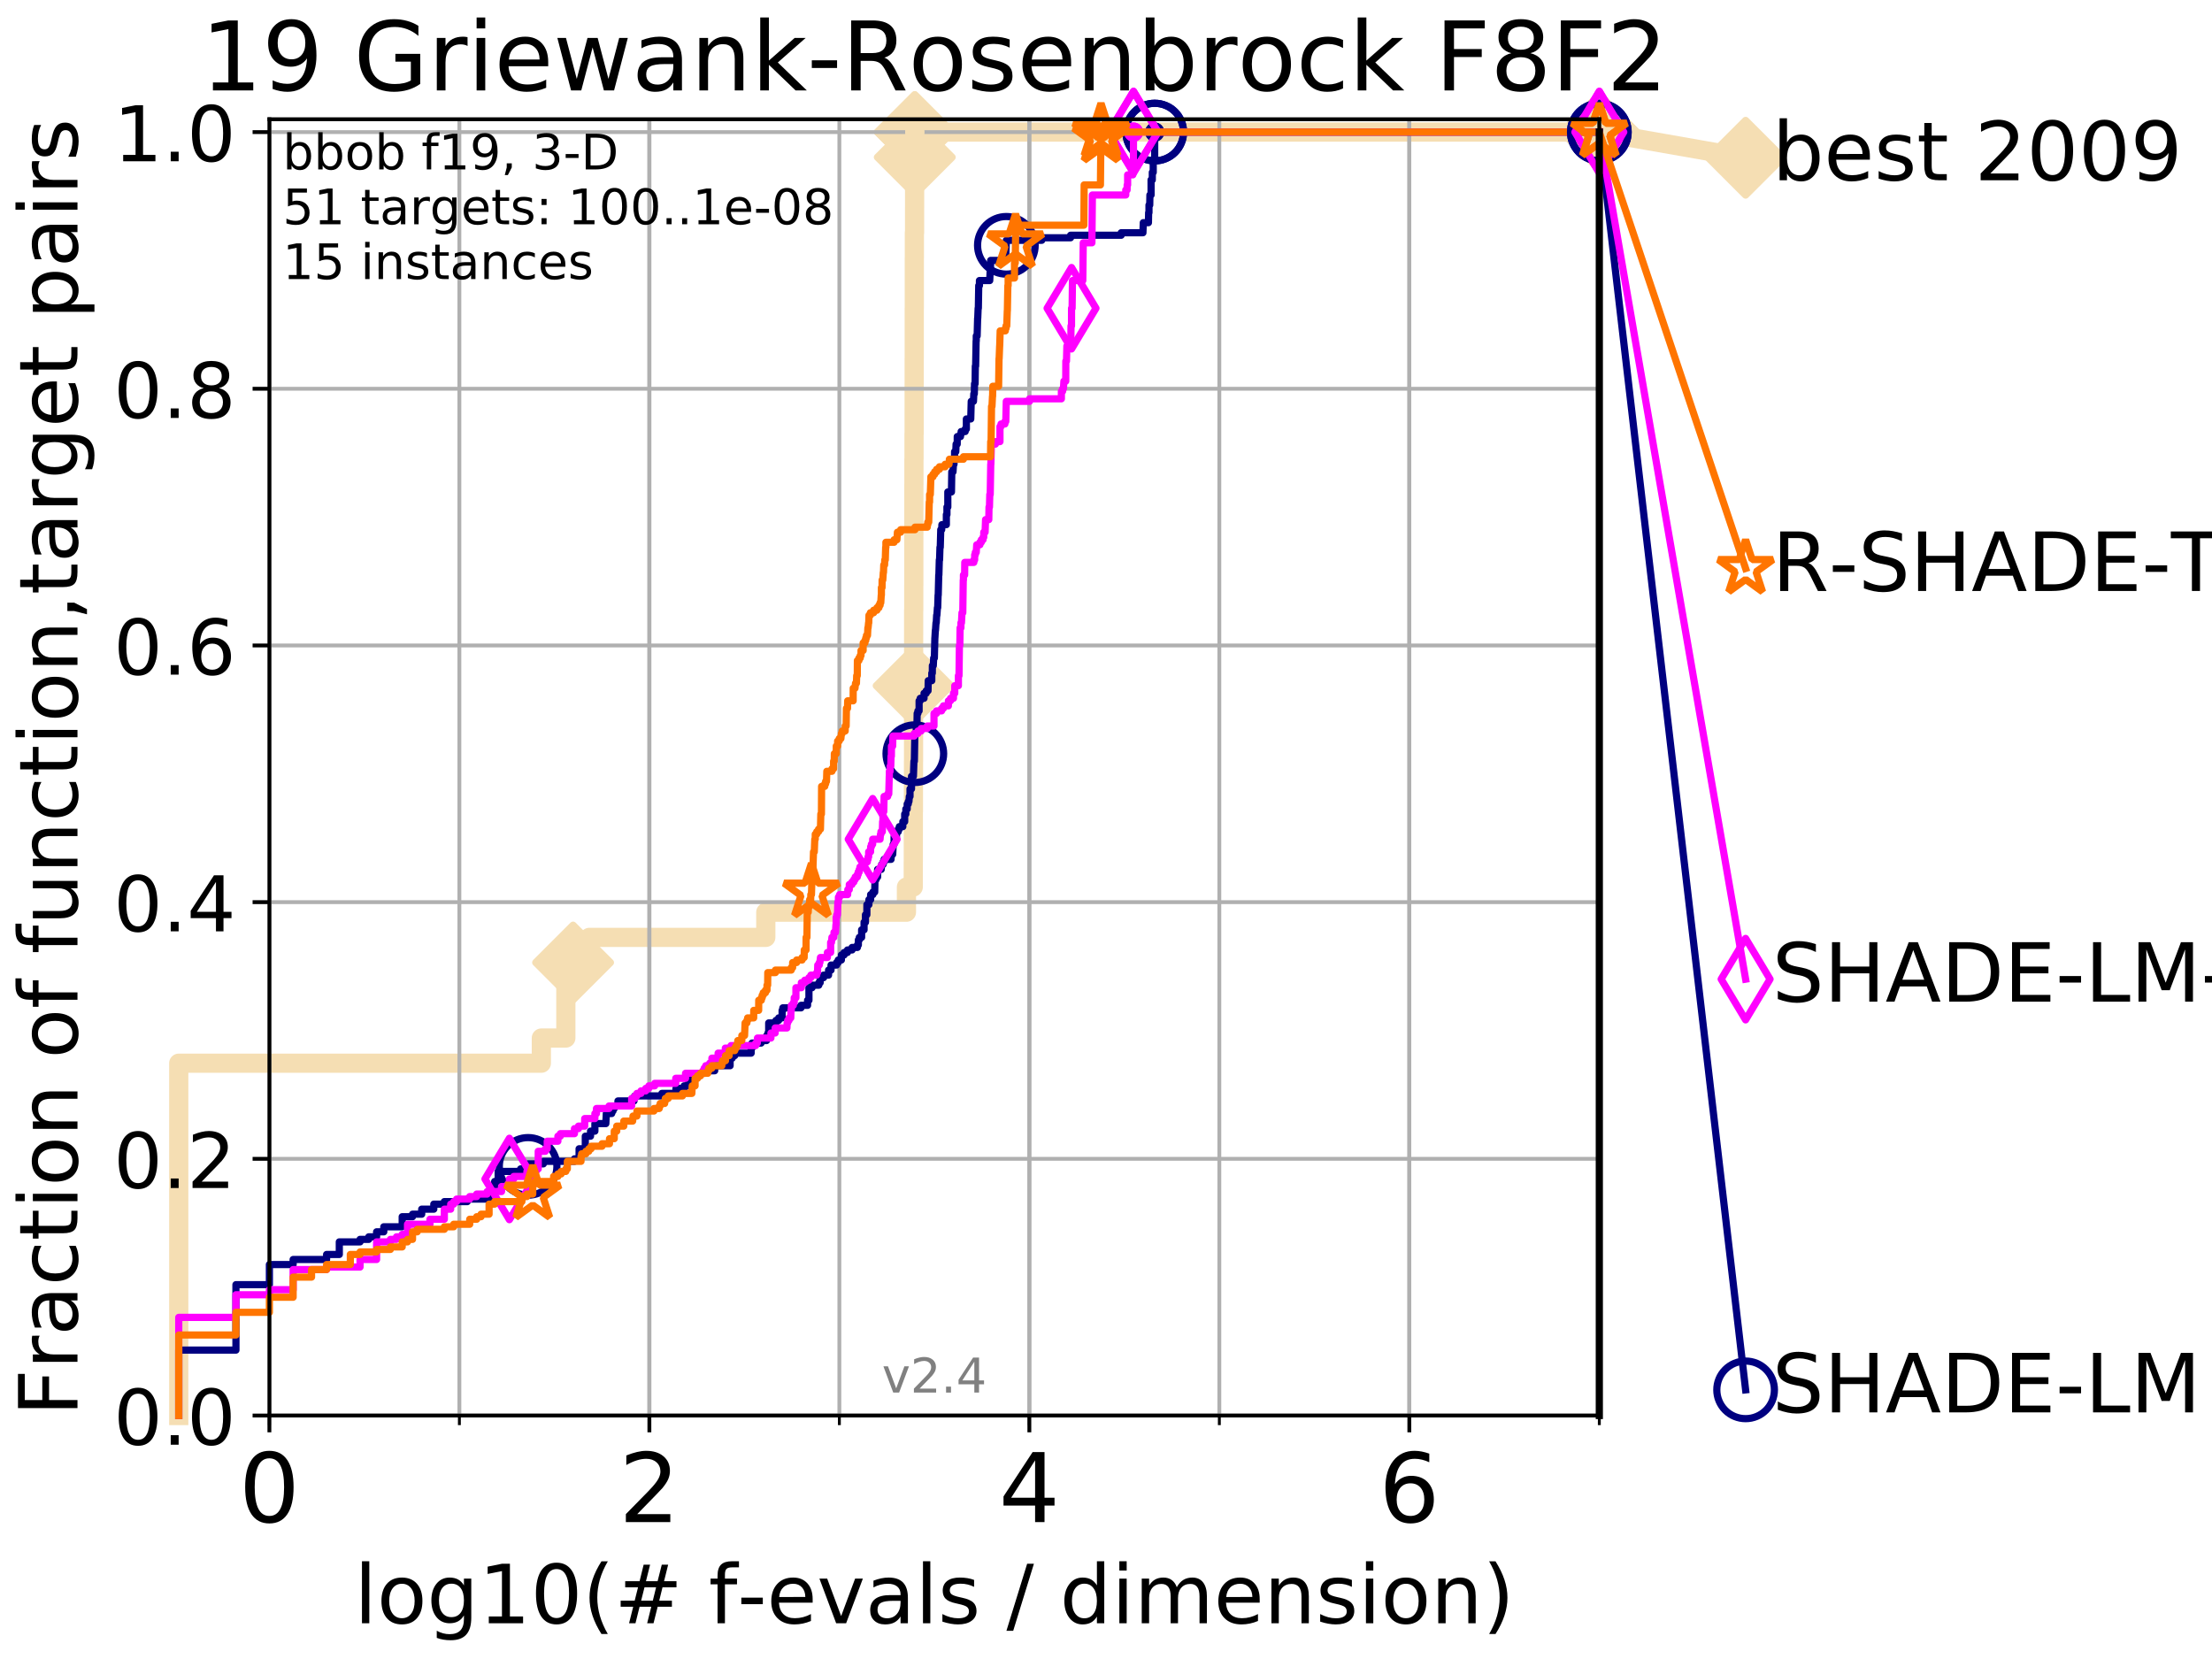 <?xml version="1.0" encoding="utf-8" standalone="no"?>
<!DOCTYPE svg PUBLIC "-//W3C//DTD SVG 1.1//EN"
  "http://www.w3.org/Graphics/SVG/1.1/DTD/svg11.dtd">
<!-- Created with matplotlib (http://matplotlib.org/) -->
<svg height="345.6pt" version="1.1" viewBox="0 0 460.8 345.6" width="460.8pt" xmlns="http://www.w3.org/2000/svg" xmlns:xlink="http://www.w3.org/1999/xlink">
 <defs>
  <style type="text/css">
*{stroke-linecap:butt;stroke-linejoin:round;}
  </style>
 </defs>
 <g id="figure_1">
  <g id="patch_1">
   <path d="M 0 345.6 
L 460.8 345.6 
L 460.8 0 
L 0 0 
z
" style="fill:#ffffff;"/>
  </g>
  <g id="axes_1">
   <g id="patch_2">
    <path d="M 56.12 294.88 
L 333.168 294.88 
L 333.168 24.84 
L 56.12 24.84 
z
" style="fill:#ffffff;"/>
   </g>
   <g id="line2d_1">
    <path d="M 37.236 294.88 
L 37.236 221.485 
L 112.771 221.485 
L 112.771 216.243 
L 117.874 216.243 
L 117.874 205.758 
L 119.383 205.758 
L 119.383 200.515 
L 122.78 200.515 
L 122.78 195.273 
L 159.53 195.273 
L 159.53 190.03 
L 188.829 190.03 
L 188.829 184.788 
L 190.248 184.788 
L 190.248 179.546 
L 190.26 179.546 
L 190.26 174.303 
L 190.264 174.303 
L 190.264 169.061 
L 190.283 169.061 
L 190.283 163.818 
L 190.297 163.818 
L 190.297 158.576 
L 190.309 158.576 
L 190.309 148.091 
L 190.313 148.091 
L 190.313 142.848 
L 190.325 142.848 
L 190.325 132.363 
L 190.33 132.363 
L 190.33 127.121 
L 190.353 127.121 
L 190.353 121.878 
L 190.365 121.878 
L 190.365 111.393 
L 190.372 111.393 
L 190.372 106.151 
L 190.376 106.151 
L 190.376 100.908 
L 190.388 100.908 
L 190.388 95.666 
L 190.406 95.666 
L 190.406 90.423 
L 190.43 90.423 
L 190.43 85.181 
L 190.434 85.181 
L 190.434 79.938 
L 190.441 79.938 
L 190.441 74.696 
L 190.453 74.696 
L 190.453 64.211 
L 190.469 64.211 
L 190.469 53.726 
L 190.48 53.726 
L 190.48 48.484 
L 190.522 48.484 
L 190.522 43.241 
L 190.529 43.241 
L 190.529 37.999 
L 190.538 37.999 
L 190.538 32.756 
L 190.563 32.756 
L 190.563 27.514 
L 333.168 27.514 
" style="fill:none;stroke:#f5deb3;stroke-linecap:square;stroke-width:4;"/>
   </g>
   <g id="line2d_2">
    <defs>
     <path d="M -0 7.778 
L 7.778 0 
L 0 -7.778 
L -7.778 -0 
z
" id="m83a14cc46b" style="stroke:#f5deb3;stroke-linejoin:miter;stroke-width:1.5;"/>
    </defs>
    <g>
     <use style="fill:#f5deb3;stroke:#f5deb3;stroke-linejoin:miter;stroke-width:1.5;" x="119.383" xlink:href="#m83a14cc46b" y="200.515"/>
     <use style="fill:#f5deb3;stroke:#f5deb3;stroke-linejoin:miter;stroke-width:1.5;" x="190.325" xlink:href="#m83a14cc46b" y="142.848"/>
     <use style="fill:#f5deb3;stroke:#f5deb3;stroke-linejoin:miter;stroke-width:1.5;" x="190.563" xlink:href="#m83a14cc46b" y="32.756"/>
     <use style="fill:#f5deb3;stroke:#f5deb3;stroke-linejoin:miter;stroke-width:1.5;" x="190.563" xlink:href="#m83a14cc46b" y="27.514"/>
     <use style="fill:#f5deb3;stroke:#f5deb3;stroke-linejoin:miter;stroke-width:1.5;" x="190.563" xlink:href="#m83a14cc46b" y="27.514"/>
     <use style="fill:#f5deb3;stroke:#f5deb3;stroke-linejoin:miter;stroke-width:1.5;" x="333.168" xlink:href="#m83a14cc46b" y="27.514"/>
    </g>
   </g>
   <g id="line2d_3">
    <path style="fill:none;stroke:#f5deb3;stroke-linecap:square;stroke-width:4;"/>
    <g/>
   </g>
   <g id="line2d_4">
    <path d="M 333.168 27.514 
L 363.643 32.861 
" style="fill:none;stroke:#f5deb3;stroke-linecap:square;stroke-width:4;"/>
    <g>
     <use style="fill:#f5deb3;stroke:#f5deb3;stroke-linejoin:miter;stroke-width:1.5;" x="333.168" xlink:href="#m83a14cc46b" y="27.514"/>
     <use style="fill:#f5deb3;stroke:#f5deb3;stroke-linejoin:miter;stroke-width:1.5;" x="363.643" xlink:href="#m83a14cc46b" y="32.861"/>
    </g>
   </g>
   <g id="matplotlib.axis_1">
    <g id="xtick_1">
     <g id="line2d_5">
      <path clip-path="url(#pf0c2f309c1)" d="M 56.12 294.88 
L 56.12 24.84 
" style="fill:none;stroke:#b0b0b0;stroke-linecap:square;stroke-width:0.8;"/>
     </g>
     <g id="line2d_6">
      <defs>
       <path d="M 0 0 
L 0 3.5 
" id="m4792acc457" style="stroke:#000000;stroke-width:0.8;"/>
      </defs>
      <g>
       <use style="stroke:#000000;stroke-width:0.8;" x="56.12" xlink:href="#m4792acc457" y="294.88"/>
      </g>
     </g>
     <g id="text_1">
      <!-- 0 -->
      <defs>
       <path d="M 31.781 66.406 
Q 24.172 66.406 20.328 58.906 
Q 16.5 51.422 16.5 36.375 
Q 16.5 21.391 20.328 13.891 
Q 24.172 6.391 31.781 6.391 
Q 39.453 6.391 43.281 13.891 
Q 47.125 21.391 47.125 36.375 
Q 47.125 51.422 43.281 58.906 
Q 39.453 66.406 31.781 66.406 
z
M 31.781 74.219 
Q 44.047 74.219 50.516 64.516 
Q 56.984 54.828 56.984 36.375 
Q 56.984 17.969 50.516 8.266 
Q 44.047 -1.422 31.781 -1.422 
Q 19.531 -1.422 13.062 8.266 
Q 6.594 17.969 6.594 36.375 
Q 6.594 54.828 13.062 64.516 
Q 19.531 74.219 31.781 74.219 
z
" id="DejaVuSans-30"/>
      </defs>
      <g transform="translate(49.758 317.077)scale(0.2 -0.2)">
       <use xlink:href="#DejaVuSans-30"/>
      </g>
     </g>
    </g>
    <g id="xtick_2">
     <g id="line2d_7">
      <path clip-path="url(#pf0c2f309c1)" d="M 135.277 294.88 
L 135.277 24.84 
" style="fill:none;stroke:#b0b0b0;stroke-linecap:square;stroke-width:0.8;"/>
     </g>
     <g id="line2d_8">
      <g>
       <use style="stroke:#000000;stroke-width:0.8;" x="135.277" xlink:href="#m4792acc457" y="294.88"/>
      </g>
     </g>
     <g id="text_2">
      <!-- 2 -->
      <defs>
       <path d="M 19.188 8.297 
L 53.609 8.297 
L 53.609 0 
L 7.328 0 
L 7.328 8.297 
Q 12.938 14.109 22.625 23.891 
Q 32.328 33.688 34.812 36.531 
Q 39.547 41.844 41.422 45.531 
Q 43.312 49.219 43.312 52.781 
Q 43.312 58.594 39.234 62.25 
Q 35.156 65.922 28.609 65.922 
Q 23.969 65.922 18.812 64.312 
Q 13.672 62.703 7.812 59.422 
L 7.812 69.391 
Q 13.766 71.781 18.938 73 
Q 24.125 74.219 28.422 74.219 
Q 39.75 74.219 46.484 68.547 
Q 53.219 62.891 53.219 53.422 
Q 53.219 48.922 51.531 44.891 
Q 49.859 40.875 45.406 35.406 
Q 44.188 33.984 37.641 27.219 
Q 31.109 20.453 19.188 8.297 
z
" id="DejaVuSans-32"/>
      </defs>
      <g transform="translate(128.914 317.077)scale(0.2 -0.2)">
       <use xlink:href="#DejaVuSans-32"/>
      </g>
     </g>
    </g>
    <g id="xtick_3">
     <g id="line2d_9">
      <path clip-path="url(#pf0c2f309c1)" d="M 214.433 294.88 
L 214.433 24.84 
" style="fill:none;stroke:#b0b0b0;stroke-linecap:square;stroke-width:0.8;"/>
     </g>
     <g id="line2d_10">
      <g>
       <use style="stroke:#000000;stroke-width:0.8;" x="214.433" xlink:href="#m4792acc457" y="294.88"/>
      </g>
     </g>
     <g id="text_3">
      <!-- 4 -->
      <defs>
       <path d="M 37.797 64.312 
L 12.891 25.391 
L 37.797 25.391 
z
M 35.203 72.906 
L 47.609 72.906 
L 47.609 25.391 
L 58.016 25.391 
L 58.016 17.188 
L 47.609 17.188 
L 47.609 0 
L 37.797 0 
L 37.797 17.188 
L 4.891 17.188 
L 4.891 26.703 
z
" id="DejaVuSans-34"/>
      </defs>
      <g transform="translate(208.071 317.077)scale(0.2 -0.2)">
       <use xlink:href="#DejaVuSans-34"/>
      </g>
     </g>
    </g>
    <g id="xtick_4">
     <g id="line2d_11">
      <path clip-path="url(#pf0c2f309c1)" d="M 293.59 294.88 
L 293.59 24.84 
" style="fill:none;stroke:#b0b0b0;stroke-linecap:square;stroke-width:0.8;"/>
     </g>
     <g id="line2d_12">
      <g>
       <use style="stroke:#000000;stroke-width:0.8;" x="293.59" xlink:href="#m4792acc457" y="294.88"/>
      </g>
     </g>
     <g id="text_4">
      <!-- 6 -->
      <defs>
       <path d="M 33.016 40.375 
Q 26.375 40.375 22.484 35.828 
Q 18.609 31.297 18.609 23.391 
Q 18.609 15.531 22.484 10.953 
Q 26.375 6.391 33.016 6.391 
Q 39.656 6.391 43.531 10.953 
Q 47.406 15.531 47.406 23.391 
Q 47.406 31.297 43.531 35.828 
Q 39.656 40.375 33.016 40.375 
z
M 52.594 71.297 
L 52.594 62.312 
Q 48.875 64.062 45.094 64.984 
Q 41.312 65.922 37.594 65.922 
Q 27.828 65.922 22.672 59.328 
Q 17.531 52.734 16.797 39.406 
Q 19.672 43.656 24.016 45.922 
Q 28.375 48.188 33.594 48.188 
Q 44.578 48.188 50.953 41.516 
Q 57.328 34.859 57.328 23.391 
Q 57.328 12.156 50.688 5.359 
Q 44.047 -1.422 33.016 -1.422 
Q 20.359 -1.422 13.672 8.266 
Q 6.984 17.969 6.984 36.375 
Q 6.984 53.656 15.188 63.938 
Q 23.391 74.219 37.203 74.219 
Q 40.922 74.219 44.703 73.484 
Q 48.484 72.75 52.594 71.297 
z
" id="DejaVuSans-36"/>
      </defs>
      <g transform="translate(287.227 317.077)scale(0.2 -0.2)">
       <use xlink:href="#DejaVuSans-36"/>
      </g>
     </g>
    </g>
    <g id="xtick_5">
     <g id="line2d_13">
      <path clip-path="url(#pf0c2f309c1)" d="M 56.12 294.88 
L 56.12 24.84 
" style="fill:none;stroke:#b0b0b0;stroke-linecap:square;stroke-width:0.8;"/>
     </g>
     <g id="line2d_14">
      <defs>
       <path d="M 0 0 
L 0 2 
" id="m1979cca590" style="stroke:#000000;stroke-width:0.6;"/>
      </defs>
      <g>
       <use style="stroke:#000000;stroke-width:0.6;" x="56.12" xlink:href="#m1979cca590" y="294.88"/>
      </g>
     </g>
    </g>
    <g id="xtick_6">
     <g id="line2d_15">
      <path clip-path="url(#pf0c2f309c1)" d="M 95.698 294.88 
L 95.698 24.84 
" style="fill:none;stroke:#b0b0b0;stroke-linecap:square;stroke-width:0.8;"/>
     </g>
     <g id="line2d_16">
      <g>
       <use style="stroke:#000000;stroke-width:0.6;" x="95.698" xlink:href="#m1979cca590" y="294.88"/>
      </g>
     </g>
    </g>
    <g id="xtick_7">
     <g id="line2d_17">
      <path clip-path="url(#pf0c2f309c1)" d="M 135.277 294.88 
L 135.277 24.84 
" style="fill:none;stroke:#b0b0b0;stroke-linecap:square;stroke-width:0.8;"/>
     </g>
     <g id="line2d_18">
      <g>
       <use style="stroke:#000000;stroke-width:0.6;" x="135.277" xlink:href="#m1979cca590" y="294.88"/>
      </g>
     </g>
    </g>
    <g id="xtick_8">
     <g id="line2d_19">
      <path clip-path="url(#pf0c2f309c1)" d="M 174.855 294.88 
L 174.855 24.84 
" style="fill:none;stroke:#b0b0b0;stroke-linecap:square;stroke-width:0.8;"/>
     </g>
     <g id="line2d_20">
      <g>
       <use style="stroke:#000000;stroke-width:0.6;" x="174.855" xlink:href="#m1979cca590" y="294.88"/>
      </g>
     </g>
    </g>
    <g id="xtick_9">
     <g id="line2d_21">
      <path clip-path="url(#pf0c2f309c1)" d="M 214.433 294.88 
L 214.433 24.84 
" style="fill:none;stroke:#b0b0b0;stroke-linecap:square;stroke-width:0.8;"/>
     </g>
     <g id="line2d_22">
      <g>
       <use style="stroke:#000000;stroke-width:0.6;" x="214.433" xlink:href="#m1979cca590" y="294.88"/>
      </g>
     </g>
    </g>
    <g id="xtick_10">
     <g id="line2d_23">
      <path clip-path="url(#pf0c2f309c1)" d="M 254.011 294.88 
L 254.011 24.84 
" style="fill:none;stroke:#b0b0b0;stroke-linecap:square;stroke-width:0.8;"/>
     </g>
     <g id="line2d_24">
      <g>
       <use style="stroke:#000000;stroke-width:0.6;" x="254.011" xlink:href="#m1979cca590" y="294.88"/>
      </g>
     </g>
    </g>
    <g id="xtick_11">
     <g id="line2d_25">
      <path clip-path="url(#pf0c2f309c1)" d="M 293.59 294.88 
L 293.59 24.84 
" style="fill:none;stroke:#b0b0b0;stroke-linecap:square;stroke-width:0.8;"/>
     </g>
     <g id="line2d_26">
      <g>
       <use style="stroke:#000000;stroke-width:0.6;" x="293.59" xlink:href="#m1979cca590" y="294.88"/>
      </g>
     </g>
    </g>
    <g id="xtick_12">
     <g id="line2d_27">
      <path clip-path="url(#pf0c2f309c1)" d="M 333.168 294.88 
L 333.168 24.84 
" style="fill:none;stroke:#b0b0b0;stroke-linecap:square;stroke-width:0.8;"/>
     </g>
     <g id="line2d_28">
      <g>
       <use style="stroke:#000000;stroke-width:0.6;" x="333.168" xlink:href="#m1979cca590" y="294.88"/>
      </g>
     </g>
    </g>
    <g id="text_5">
     <!-- log10(# f-evals / dimension) -->
     <defs>
      <path d="M 9.422 75.984 
L 18.406 75.984 
L 18.406 0 
L 9.422 0 
z
" id="DejaVuSans-6c"/>
      <path d="M 30.609 48.391 
Q 23.391 48.391 19.188 42.75 
Q 14.984 37.109 14.984 27.297 
Q 14.984 17.484 19.156 11.844 
Q 23.344 6.203 30.609 6.203 
Q 37.797 6.203 41.984 11.859 
Q 46.188 17.531 46.188 27.297 
Q 46.188 37.016 41.984 42.703 
Q 37.797 48.391 30.609 48.391 
z
M 30.609 56 
Q 42.328 56 49.016 48.375 
Q 55.719 40.766 55.719 27.297 
Q 55.719 13.875 49.016 6.219 
Q 42.328 -1.422 30.609 -1.422 
Q 18.844 -1.422 12.172 6.219 
Q 5.516 13.875 5.516 27.297 
Q 5.516 40.766 12.172 48.375 
Q 18.844 56 30.609 56 
z
" id="DejaVuSans-6f"/>
      <path d="M 45.406 27.984 
Q 45.406 37.75 41.375 43.109 
Q 37.359 48.484 30.078 48.484 
Q 22.859 48.484 18.828 43.109 
Q 14.797 37.75 14.797 27.984 
Q 14.797 18.266 18.828 12.891 
Q 22.859 7.516 30.078 7.516 
Q 37.359 7.516 41.375 12.891 
Q 45.406 18.266 45.406 27.984 
z
M 54.391 6.781 
Q 54.391 -7.172 48.188 -13.984 
Q 42 -20.797 29.203 -20.797 
Q 24.469 -20.797 20.266 -20.094 
Q 16.062 -19.391 12.109 -17.922 
L 12.109 -9.188 
Q 16.062 -11.328 19.922 -12.344 
Q 23.781 -13.375 27.781 -13.375 
Q 36.625 -13.375 41.016 -8.766 
Q 45.406 -4.156 45.406 5.172 
L 45.406 9.625 
Q 42.625 4.781 38.281 2.391 
Q 33.938 0 27.875 0 
Q 17.828 0 11.672 7.656 
Q 5.516 15.328 5.516 27.984 
Q 5.516 40.672 11.672 48.328 
Q 17.828 56 27.875 56 
Q 33.938 56 38.281 53.609 
Q 42.625 51.219 45.406 46.391 
L 45.406 54.688 
L 54.391 54.688 
z
" id="DejaVuSans-67"/>
      <path d="M 12.406 8.297 
L 28.516 8.297 
L 28.516 63.922 
L 10.984 60.406 
L 10.984 69.391 
L 28.422 72.906 
L 38.281 72.906 
L 38.281 8.297 
L 54.391 8.297 
L 54.391 0 
L 12.406 0 
z
" id="DejaVuSans-31"/>
      <path d="M 31 75.875 
Q 24.469 64.656 21.281 53.656 
Q 18.109 42.672 18.109 31.391 
Q 18.109 20.125 21.312 9.062 
Q 24.516 -2 31 -13.188 
L 23.188 -13.188 
Q 15.875 -1.703 12.234 9.375 
Q 8.594 20.453 8.594 31.391 
Q 8.594 42.281 12.203 53.312 
Q 15.828 64.359 23.188 75.875 
z
" id="DejaVuSans-28"/>
      <path d="M 51.125 44 
L 36.922 44 
L 32.812 27.688 
L 47.125 27.688 
z
M 43.797 71.781 
L 38.719 51.516 
L 52.984 51.516 
L 58.109 71.781 
L 65.922 71.781 
L 60.891 51.516 
L 76.125 51.516 
L 76.125 44 
L 58.984 44 
L 54.984 27.688 
L 70.516 27.688 
L 70.516 20.219 
L 53.078 20.219 
L 48 0 
L 40.188 0 
L 45.219 20.219 
L 30.906 20.219 
L 25.875 0 
L 18.016 0 
L 23.094 20.219 
L 7.719 20.219 
L 7.719 27.688 
L 24.906 27.688 
L 29 44 
L 13.281 44 
L 13.281 51.516 
L 30.906 51.516 
L 35.891 71.781 
z
" id="DejaVuSans-23"/>
      <path id="DejaVuSans-20"/>
      <path d="M 37.109 75.984 
L 37.109 68.5 
L 28.516 68.5 
Q 23.688 68.5 21.797 66.547 
Q 19.922 64.594 19.922 59.516 
L 19.922 54.688 
L 34.719 54.688 
L 34.719 47.703 
L 19.922 47.703 
L 19.922 0 
L 10.891 0 
L 10.891 47.703 
L 2.297 47.703 
L 2.297 54.688 
L 10.891 54.688 
L 10.891 58.5 
Q 10.891 67.625 15.141 71.797 
Q 19.391 75.984 28.609 75.984 
z
" id="DejaVuSans-66"/>
      <path d="M 4.891 31.391 
L 31.203 31.391 
L 31.203 23.391 
L 4.891 23.391 
z
" id="DejaVuSans-2d"/>
      <path d="M 56.203 29.594 
L 56.203 25.203 
L 14.891 25.203 
Q 15.484 15.922 20.484 11.062 
Q 25.484 6.203 34.422 6.203 
Q 39.594 6.203 44.453 7.469 
Q 49.312 8.734 54.109 11.281 
L 54.109 2.781 
Q 49.266 0.734 44.188 -0.344 
Q 39.109 -1.422 33.891 -1.422 
Q 20.797 -1.422 13.156 6.188 
Q 5.516 13.812 5.516 26.812 
Q 5.516 40.234 12.766 48.109 
Q 20.016 56 32.328 56 
Q 43.359 56 49.781 48.891 
Q 56.203 41.797 56.203 29.594 
z
M 47.219 32.234 
Q 47.125 39.594 43.094 43.984 
Q 39.062 48.391 32.422 48.391 
Q 24.906 48.391 20.391 44.141 
Q 15.875 39.891 15.188 32.172 
z
" id="DejaVuSans-65"/>
      <path d="M 2.984 54.688 
L 12.5 54.688 
L 29.594 8.797 
L 46.688 54.688 
L 56.203 54.688 
L 35.688 0 
L 23.484 0 
z
" id="DejaVuSans-76"/>
      <path d="M 34.281 27.484 
Q 23.391 27.484 19.188 25 
Q 14.984 22.516 14.984 16.5 
Q 14.984 11.719 18.141 8.906 
Q 21.297 6.109 26.703 6.109 
Q 34.188 6.109 38.703 11.406 
Q 43.219 16.703 43.219 25.484 
L 43.219 27.484 
z
M 52.203 31.203 
L 52.203 0 
L 43.219 0 
L 43.219 8.297 
Q 40.141 3.328 35.547 0.953 
Q 30.953 -1.422 24.312 -1.422 
Q 15.922 -1.422 10.953 3.297 
Q 6 8.016 6 15.922 
Q 6 25.141 12.172 29.828 
Q 18.359 34.516 30.609 34.516 
L 43.219 34.516 
L 43.219 35.406 
Q 43.219 41.609 39.141 45 
Q 35.062 48.391 27.688 48.391 
Q 23 48.391 18.547 47.266 
Q 14.109 46.141 10.016 43.891 
L 10.016 52.203 
Q 14.938 54.109 19.578 55.047 
Q 24.219 56 28.609 56 
Q 40.484 56 46.344 49.844 
Q 52.203 43.703 52.203 31.203 
z
" id="DejaVuSans-61"/>
      <path d="M 44.281 53.078 
L 44.281 44.578 
Q 40.484 46.531 36.375 47.5 
Q 32.281 48.484 27.875 48.484 
Q 21.188 48.484 17.844 46.438 
Q 14.5 44.391 14.5 40.281 
Q 14.5 37.156 16.891 35.375 
Q 19.281 33.594 26.516 31.984 
L 29.594 31.297 
Q 39.156 29.25 43.188 25.516 
Q 47.219 21.781 47.219 15.094 
Q 47.219 7.469 41.188 3.016 
Q 35.156 -1.422 24.609 -1.422 
Q 20.219 -1.422 15.453 -0.562 
Q 10.688 0.297 5.422 2 
L 5.422 11.281 
Q 10.406 8.688 15.234 7.391 
Q 20.062 6.109 24.812 6.109 
Q 31.156 6.109 34.562 8.281 
Q 37.984 10.453 37.984 14.406 
Q 37.984 18.062 35.516 20.016 
Q 33.062 21.969 24.703 23.781 
L 21.578 24.516 
Q 13.234 26.266 9.516 29.906 
Q 5.812 33.547 5.812 39.891 
Q 5.812 47.609 11.281 51.797 
Q 16.75 56 26.812 56 
Q 31.781 56 36.172 55.266 
Q 40.578 54.547 44.281 53.078 
z
" id="DejaVuSans-73"/>
      <path d="M 25.391 72.906 
L 33.688 72.906 
L 8.297 -9.281 
L 0 -9.281 
z
" id="DejaVuSans-2f"/>
      <path d="M 45.406 46.391 
L 45.406 75.984 
L 54.391 75.984 
L 54.391 0 
L 45.406 0 
L 45.406 8.203 
Q 42.578 3.328 38.25 0.953 
Q 33.938 -1.422 27.875 -1.422 
Q 17.969 -1.422 11.734 6.484 
Q 5.516 14.406 5.516 27.297 
Q 5.516 40.188 11.734 48.094 
Q 17.969 56 27.875 56 
Q 33.938 56 38.25 53.625 
Q 42.578 51.266 45.406 46.391 
z
M 14.797 27.297 
Q 14.797 17.391 18.875 11.75 
Q 22.953 6.109 30.078 6.109 
Q 37.203 6.109 41.297 11.75 
Q 45.406 17.391 45.406 27.297 
Q 45.406 37.203 41.297 42.844 
Q 37.203 48.484 30.078 48.484 
Q 22.953 48.484 18.875 42.844 
Q 14.797 37.203 14.797 27.297 
z
" id="DejaVuSans-64"/>
      <path d="M 9.422 54.688 
L 18.406 54.688 
L 18.406 0 
L 9.422 0 
z
M 9.422 75.984 
L 18.406 75.984 
L 18.406 64.594 
L 9.422 64.594 
z
" id="DejaVuSans-69"/>
      <path d="M 52 44.188 
Q 55.375 50.25 60.062 53.125 
Q 64.75 56 71.094 56 
Q 79.641 56 84.281 50.016 
Q 88.922 44.047 88.922 33.016 
L 88.922 0 
L 79.891 0 
L 79.891 32.719 
Q 79.891 40.578 77.094 44.375 
Q 74.312 48.188 68.609 48.188 
Q 61.625 48.188 57.562 43.547 
Q 53.516 38.922 53.516 30.906 
L 53.516 0 
L 44.484 0 
L 44.484 32.719 
Q 44.484 40.625 41.703 44.406 
Q 38.922 48.188 33.109 48.188 
Q 26.219 48.188 22.156 43.531 
Q 18.109 38.875 18.109 30.906 
L 18.109 0 
L 9.078 0 
L 9.078 54.688 
L 18.109 54.688 
L 18.109 46.188 
Q 21.188 51.219 25.484 53.609 
Q 29.781 56 35.688 56 
Q 41.656 56 45.828 52.969 
Q 50 49.953 52 44.188 
z
" id="DejaVuSans-6d"/>
      <path d="M 54.891 33.016 
L 54.891 0 
L 45.906 0 
L 45.906 32.719 
Q 45.906 40.484 42.875 44.328 
Q 39.844 48.188 33.797 48.188 
Q 26.516 48.188 22.312 43.547 
Q 18.109 38.922 18.109 30.906 
L 18.109 0 
L 9.078 0 
L 9.078 54.688 
L 18.109 54.688 
L 18.109 46.188 
Q 21.344 51.125 25.703 53.562 
Q 30.078 56 35.797 56 
Q 45.219 56 50.047 50.172 
Q 54.891 44.344 54.891 33.016 
z
" id="DejaVuSans-6e"/>
      <path d="M 8.016 75.875 
L 15.828 75.875 
Q 23.141 64.359 26.781 53.312 
Q 30.422 42.281 30.422 31.391 
Q 30.422 20.453 26.781 9.375 
Q 23.141 -1.703 15.828 -13.188 
L 8.016 -13.188 
Q 14.5 -2 17.703 9.062 
Q 20.906 20.125 20.906 31.391 
Q 20.906 42.672 17.703 53.656 
Q 14.5 64.656 8.016 75.875 
z
" id="DejaVuSans-29"/>
     </defs>
     <g transform="translate(73.803 338.154)scale(0.17 -0.17)">
      <use xlink:href="#DejaVuSans-6c"/>
      <use x="27.783" xlink:href="#DejaVuSans-6f"/>
      <use x="88.965" xlink:href="#DejaVuSans-67"/>
      <use x="152.441" xlink:href="#DejaVuSans-31"/>
      <use x="216.064" xlink:href="#DejaVuSans-30"/>
      <use x="279.688" xlink:href="#DejaVuSans-28"/>
      <use x="318.701" xlink:href="#DejaVuSans-23"/>
      <use x="402.49" xlink:href="#DejaVuSans-20"/>
      <use x="434.277" xlink:href="#DejaVuSans-66"/>
      <use x="469.404" xlink:href="#DejaVuSans-2d"/>
      <use x="505.488" xlink:href="#DejaVuSans-65"/>
      <use x="567.012" xlink:href="#DejaVuSans-76"/>
      <use x="626.191" xlink:href="#DejaVuSans-61"/>
      <use x="687.471" xlink:href="#DejaVuSans-6c"/>
      <use x="715.254" xlink:href="#DejaVuSans-73"/>
      <use x="767.354" xlink:href="#DejaVuSans-20"/>
      <use x="799.141" xlink:href="#DejaVuSans-2f"/>
      <use x="832.832" xlink:href="#DejaVuSans-20"/>
      <use x="864.619" xlink:href="#DejaVuSans-64"/>
      <use x="928.096" xlink:href="#DejaVuSans-69"/>
      <use x="955.879" xlink:href="#DejaVuSans-6d"/>
      <use x="1053.291" xlink:href="#DejaVuSans-65"/>
      <use x="1114.814" xlink:href="#DejaVuSans-6e"/>
      <use x="1178.193" xlink:href="#DejaVuSans-73"/>
      <use x="1230.293" xlink:href="#DejaVuSans-69"/>
      <use x="1258.076" xlink:href="#DejaVuSans-6f"/>
      <use x="1319.258" xlink:href="#DejaVuSans-6e"/>
      <use x="1382.637" xlink:href="#DejaVuSans-29"/>
     </g>
    </g>
   </g>
   <g id="matplotlib.axis_2">
    <g id="ytick_1">
     <g id="line2d_29">
      <path clip-path="url(#pf0c2f309c1)" d="M 56.12 294.88 
L 333.168 294.88 
" style="fill:none;stroke:#b0b0b0;stroke-linecap:square;stroke-width:0.8;"/>
     </g>
     <g id="line2d_30">
      <defs>
       <path d="M 0 0 
L -3.5 0 
" id="m48be62f760" style="stroke:#000000;stroke-width:0.8;"/>
      </defs>
      <g>
       <use style="stroke:#000000;stroke-width:0.8;" x="56.12" xlink:href="#m48be62f760" y="294.88"/>
      </g>
     </g>
     <g id="text_6">
      <!-- 0.0 -->
      <defs>
       <path d="M 10.688 12.406 
L 21 12.406 
L 21 0 
L 10.688 0 
z
" id="DejaVuSans-2e"/>
      </defs>
      <g transform="translate(23.675 300.959)scale(0.16 -0.16)">
       <use xlink:href="#DejaVuSans-30"/>
       <use x="63.623" xlink:href="#DejaVuSans-2e"/>
       <use x="95.41" xlink:href="#DejaVuSans-30"/>
      </g>
     </g>
    </g>
    <g id="ytick_2">
     <g id="line2d_31">
      <path clip-path="url(#pf0c2f309c1)" d="M 56.12 241.407 
L 333.168 241.407 
" style="fill:none;stroke:#b0b0b0;stroke-linecap:square;stroke-width:0.8;"/>
     </g>
     <g id="line2d_32">
      <g>
       <use style="stroke:#000000;stroke-width:0.8;" x="56.12" xlink:href="#m48be62f760" y="241.407"/>
      </g>
     </g>
     <g id="text_7">
      <!-- 0.2 -->
      <g transform="translate(23.675 247.485)scale(0.16 -0.16)">
       <use xlink:href="#DejaVuSans-30"/>
       <use x="63.623" xlink:href="#DejaVuSans-2e"/>
       <use x="95.41" xlink:href="#DejaVuSans-32"/>
      </g>
     </g>
    </g>
    <g id="ytick_3">
     <g id="line2d_33">
      <path clip-path="url(#pf0c2f309c1)" d="M 56.12 187.933 
L 333.168 187.933 
" style="fill:none;stroke:#b0b0b0;stroke-linecap:square;stroke-width:0.8;"/>
     </g>
     <g id="line2d_34">
      <g>
       <use style="stroke:#000000;stroke-width:0.8;" x="56.12" xlink:href="#m48be62f760" y="187.933"/>
      </g>
     </g>
     <g id="text_8">
      <!-- 0.4 -->
      <g transform="translate(23.675 194.012)scale(0.16 -0.16)">
       <use xlink:href="#DejaVuSans-30"/>
       <use x="63.623" xlink:href="#DejaVuSans-2e"/>
       <use x="95.41" xlink:href="#DejaVuSans-34"/>
      </g>
     </g>
    </g>
    <g id="ytick_4">
     <g id="line2d_35">
      <path clip-path="url(#pf0c2f309c1)" d="M 56.12 134.46 
L 333.168 134.46 
" style="fill:none;stroke:#b0b0b0;stroke-linecap:square;stroke-width:0.8;"/>
     </g>
     <g id="line2d_36">
      <g>
       <use style="stroke:#000000;stroke-width:0.8;" x="56.12" xlink:href="#m48be62f760" y="134.46"/>
      </g>
     </g>
     <g id="text_9">
      <!-- 0.6 -->
      <g transform="translate(23.675 140.539)scale(0.16 -0.16)">
       <use xlink:href="#DejaVuSans-30"/>
       <use x="63.623" xlink:href="#DejaVuSans-2e"/>
       <use x="95.41" xlink:href="#DejaVuSans-36"/>
      </g>
     </g>
    </g>
    <g id="ytick_5">
     <g id="line2d_37">
      <path clip-path="url(#pf0c2f309c1)" d="M 56.12 80.987 
L 333.168 80.987 
" style="fill:none;stroke:#b0b0b0;stroke-linecap:square;stroke-width:0.8;"/>
     </g>
     <g id="line2d_38">
      <g>
       <use style="stroke:#000000;stroke-width:0.8;" x="56.12" xlink:href="#m48be62f760" y="80.987"/>
      </g>
     </g>
     <g id="text_10">
      <!-- 0.8 -->
      <defs>
       <path d="M 31.781 34.625 
Q 24.75 34.625 20.719 30.859 
Q 16.703 27.094 16.703 20.516 
Q 16.703 13.922 20.719 10.156 
Q 24.75 6.391 31.781 6.391 
Q 38.812 6.391 42.859 10.172 
Q 46.922 13.969 46.922 20.516 
Q 46.922 27.094 42.891 30.859 
Q 38.875 34.625 31.781 34.625 
z
M 21.922 38.812 
Q 15.578 40.375 12.031 44.719 
Q 8.5 49.078 8.5 55.328 
Q 8.5 64.062 14.719 69.141 
Q 20.953 74.219 31.781 74.219 
Q 42.672 74.219 48.875 69.141 
Q 55.078 64.062 55.078 55.328 
Q 55.078 49.078 51.531 44.719 
Q 48 40.375 41.703 38.812 
Q 48.828 37.156 52.797 32.312 
Q 56.781 27.484 56.781 20.516 
Q 56.781 9.906 50.312 4.234 
Q 43.844 -1.422 31.781 -1.422 
Q 19.734 -1.422 13.25 4.234 
Q 6.781 9.906 6.781 20.516 
Q 6.781 27.484 10.781 32.312 
Q 14.797 37.156 21.922 38.812 
z
M 18.312 54.391 
Q 18.312 48.734 21.844 45.562 
Q 25.391 42.391 31.781 42.391 
Q 38.141 42.391 41.719 45.562 
Q 45.312 48.734 45.312 54.391 
Q 45.312 60.062 41.719 63.234 
Q 38.141 66.406 31.781 66.406 
Q 25.391 66.406 21.844 63.234 
Q 18.312 60.062 18.312 54.391 
z
" id="DejaVuSans-38"/>
      </defs>
      <g transform="translate(23.675 87.066)scale(0.16 -0.16)">
       <use xlink:href="#DejaVuSans-30"/>
       <use x="63.623" xlink:href="#DejaVuSans-2e"/>
       <use x="95.41" xlink:href="#DejaVuSans-38"/>
      </g>
     </g>
    </g>
    <g id="ytick_6">
     <g id="line2d_39">
      <path clip-path="url(#pf0c2f309c1)" d="M 56.12 27.514 
L 333.168 27.514 
" style="fill:none;stroke:#b0b0b0;stroke-linecap:square;stroke-width:0.8;"/>
     </g>
     <g id="line2d_40">
      <g>
       <use style="stroke:#000000;stroke-width:0.8;" x="56.12" xlink:href="#m48be62f760" y="27.514"/>
      </g>
     </g>
     <g id="text_11">
      <!-- 1.0 -->
      <g transform="translate(23.675 33.592)scale(0.16 -0.16)">
       <use xlink:href="#DejaVuSans-31"/>
       <use x="63.623" xlink:href="#DejaVuSans-2e"/>
       <use x="95.41" xlink:href="#DejaVuSans-30"/>
      </g>
     </g>
    </g>
    <g id="text_12">
     <!-- Fraction of function,target pairs -->
     <defs>
      <path d="M 9.812 72.906 
L 51.703 72.906 
L 51.703 64.594 
L 19.672 64.594 
L 19.672 43.109 
L 48.578 43.109 
L 48.578 34.812 
L 19.672 34.812 
L 19.672 0 
L 9.812 0 
z
" id="DejaVuSans-46"/>
      <path d="M 41.109 46.297 
Q 39.594 47.172 37.812 47.578 
Q 36.031 48 33.891 48 
Q 26.266 48 22.188 43.047 
Q 18.109 38.094 18.109 28.812 
L 18.109 0 
L 9.078 0 
L 9.078 54.688 
L 18.109 54.688 
L 18.109 46.188 
Q 20.953 51.172 25.484 53.578 
Q 30.031 56 36.531 56 
Q 37.453 56 38.578 55.875 
Q 39.703 55.766 41.062 55.516 
z
" id="DejaVuSans-72"/>
      <path d="M 48.781 52.594 
L 48.781 44.188 
Q 44.969 46.297 41.141 47.344 
Q 37.312 48.391 33.406 48.391 
Q 24.656 48.391 19.812 42.844 
Q 14.984 37.312 14.984 27.297 
Q 14.984 17.281 19.812 11.734 
Q 24.656 6.203 33.406 6.203 
Q 37.312 6.203 41.141 7.25 
Q 44.969 8.297 48.781 10.406 
L 48.781 2.094 
Q 45.016 0.344 40.984 -0.531 
Q 36.969 -1.422 32.422 -1.422 
Q 20.062 -1.422 12.781 6.344 
Q 5.516 14.109 5.516 27.297 
Q 5.516 40.672 12.859 48.328 
Q 20.219 56 33.016 56 
Q 37.156 56 41.109 55.141 
Q 45.062 54.297 48.781 52.594 
z
" id="DejaVuSans-63"/>
      <path d="M 18.312 70.219 
L 18.312 54.688 
L 36.812 54.688 
L 36.812 47.703 
L 18.312 47.703 
L 18.312 18.016 
Q 18.312 11.328 20.141 9.422 
Q 21.969 7.516 27.594 7.516 
L 36.812 7.516 
L 36.812 0 
L 27.594 0 
Q 17.188 0 13.234 3.875 
Q 9.281 7.766 9.281 18.016 
L 9.281 47.703 
L 2.688 47.703 
L 2.688 54.688 
L 9.281 54.688 
L 9.281 70.219 
z
" id="DejaVuSans-74"/>
      <path d="M 8.5 21.578 
L 8.5 54.688 
L 17.484 54.688 
L 17.484 21.922 
Q 17.484 14.156 20.5 10.266 
Q 23.531 6.391 29.594 6.391 
Q 36.859 6.391 41.078 11.031 
Q 45.312 15.672 45.312 23.688 
L 45.312 54.688 
L 54.297 54.688 
L 54.297 0 
L 45.312 0 
L 45.312 8.406 
Q 42.047 3.422 37.719 1 
Q 33.406 -1.422 27.688 -1.422 
Q 18.266 -1.422 13.375 4.438 
Q 8.5 10.297 8.5 21.578 
z
M 31.109 56 
z
" id="DejaVuSans-75"/>
      <path d="M 11.719 12.406 
L 22.016 12.406 
L 22.016 4 
L 14.016 -11.625 
L 7.719 -11.625 
L 11.719 4 
z
" id="DejaVuSans-2c"/>
      <path d="M 18.109 8.203 
L 18.109 -20.797 
L 9.078 -20.797 
L 9.078 54.688 
L 18.109 54.688 
L 18.109 46.391 
Q 20.953 51.266 25.266 53.625 
Q 29.594 56 35.594 56 
Q 45.562 56 51.781 48.094 
Q 58.016 40.188 58.016 27.297 
Q 58.016 14.406 51.781 6.484 
Q 45.562 -1.422 35.594 -1.422 
Q 29.594 -1.422 25.266 0.953 
Q 20.953 3.328 18.109 8.203 
z
M 48.688 27.297 
Q 48.688 37.203 44.609 42.844 
Q 40.531 48.484 33.406 48.484 
Q 26.266 48.484 22.188 42.844 
Q 18.109 37.203 18.109 27.297 
Q 18.109 17.391 22.188 11.75 
Q 26.266 6.109 33.406 6.109 
Q 40.531 6.109 44.609 11.75 
Q 48.688 17.391 48.688 27.297 
z
" id="DejaVuSans-70"/>
     </defs>
     <g transform="translate(16.14 294.999)rotate(-90)scale(0.17 -0.17)">
      <use xlink:href="#DejaVuSans-46"/>
      <use x="57.41" xlink:href="#DejaVuSans-72"/>
      <use x="98.523" xlink:href="#DejaVuSans-61"/>
      <use x="159.803" xlink:href="#DejaVuSans-63"/>
      <use x="214.783" xlink:href="#DejaVuSans-74"/>
      <use x="253.992" xlink:href="#DejaVuSans-69"/>
      <use x="281.775" xlink:href="#DejaVuSans-6f"/>
      <use x="342.957" xlink:href="#DejaVuSans-6e"/>
      <use x="406.336" xlink:href="#DejaVuSans-20"/>
      <use x="438.123" xlink:href="#DejaVuSans-6f"/>
      <use x="499.305" xlink:href="#DejaVuSans-66"/>
      <use x="534.51" xlink:href="#DejaVuSans-20"/>
      <use x="566.297" xlink:href="#DejaVuSans-66"/>
      <use x="601.502" xlink:href="#DejaVuSans-75"/>
      <use x="664.881" xlink:href="#DejaVuSans-6e"/>
      <use x="728.26" xlink:href="#DejaVuSans-63"/>
      <use x="783.24" xlink:href="#DejaVuSans-74"/>
      <use x="822.449" xlink:href="#DejaVuSans-69"/>
      <use x="850.232" xlink:href="#DejaVuSans-6f"/>
      <use x="911.414" xlink:href="#DejaVuSans-6e"/>
      <use x="974.793" xlink:href="#DejaVuSans-2c"/>
      <use x="1006.58" xlink:href="#DejaVuSans-74"/>
      <use x="1045.789" xlink:href="#DejaVuSans-61"/>
      <use x="1107.068" xlink:href="#DejaVuSans-72"/>
      <use x="1148.166" xlink:href="#DejaVuSans-67"/>
      <use x="1211.643" xlink:href="#DejaVuSans-65"/>
      <use x="1273.166" xlink:href="#DejaVuSans-74"/>
      <use x="1312.375" xlink:href="#DejaVuSans-20"/>
      <use x="1344.162" xlink:href="#DejaVuSans-70"/>
      <use x="1407.639" xlink:href="#DejaVuSans-61"/>
      <use x="1468.918" xlink:href="#DejaVuSans-69"/>
      <use x="1496.701" xlink:href="#DejaVuSans-72"/>
      <use x="1537.814" xlink:href="#DejaVuSans-73"/>
     </g>
    </g>
   </g>
   <g id="line2d_41">
    <defs>
     <path d="M 0 1.5 
C 0.398 1.5 0.779 1.342 1.061 1.061 
C 1.342 0.779 1.5 0.398 1.5 0 
C 1.5 -0.398 1.342 -0.779 1.061 -1.061 
C 0.779 -1.342 0.398 -1.5 0 -1.5 
C -0.398 -1.5 -0.779 -1.342 -1.061 -1.061 
C -1.342 -0.779 -1.5 -0.398 -1.5 0 
C -1.5 0.398 -1.342 0.779 -1.061 1.061 
C -0.779 1.342 -0.398 1.5 0 1.5 
z
" id="m81437c1c9e" style="stroke:#f5deb3;"/>
    </defs>
    <g>
     <use style="fill:#f5deb3;stroke:#f5deb3;" x="190.563" xlink:href="#m81437c1c9e" y="27.514"/>
     <use style="fill:#f5deb3;stroke:#f5deb3;" x="190.563" xlink:href="#m81437c1c9e" y="27.514"/>
    </g>
   </g>
   <g id="line2d_42">
    <defs>
     <path d="M 0 1.5 
C 0.398 1.5 0.779 1.342 1.061 1.061 
C 1.342 0.779 1.5 0.398 1.5 0 
C 1.5 -0.398 1.342 -0.779 1.061 -1.061 
C 0.779 -1.342 0.398 -1.5 0 -1.5 
C -0.398 -1.5 -0.779 -1.342 -1.061 -1.061 
C -1.342 -0.779 -1.5 -0.398 -1.5 0 
C -1.5 0.398 -1.342 0.779 -1.061 1.061 
C -0.779 1.342 -0.398 1.5 0 1.5 
z
" id="m856e2dfdd6" style="stroke:#000080;"/>
    </defs>
    <g>
     <use style="fill:#000080;stroke:#000080;" x="240.549" xlink:href="#m856e2dfdd6" y="27.514"/>
     <use style="fill:#000080;stroke:#000080;" x="240.549" xlink:href="#m856e2dfdd6" y="27.514"/>
    </g>
   </g>
   <g id="line2d_43">
    <path d="M 37.236 294.88 
L 37.236 281.25 
L 49.151 281.25 
L 49.151 267.619 
L 56.12 267.619 
L 56.12 263.425 
L 61.065 263.425 
L 61.065 262.377 
L 68.034 262.377 
L 68.034 261.328 
L 70.684 261.328 
L 70.684 258.707 
L 75.004 258.707 
L 75.004 258.183 
L 76.815 258.183 
L 76.815 257.658 
L 78.453 257.658 
L 78.453 256.61 
L 79.949 256.61 
L 79.949 255.561 
L 83.784 255.561 
L 83.784 253.464 
L 85.935 253.464 
L 85.935 252.94 
L 87.847 252.94 
L 87.847 251.892 
L 90.367 251.892 
L 90.367 250.843 
L 92.564 250.843 
L 92.564 250.319 
L 97.337 250.319 
L 97.337 249.795 
L 102.668 249.795 
L 102.668 247.173 
L 103.045 247.173 
L 103.045 246.125 
L 103.777 246.125 
L 103.777 244.028 
L 108.451 244.028 
L 108.451 243.504 
L 109.509 243.504 
L 109.509 242.979 
L 110.015 242.979 
L 110.015 242.455 
L 113.19 242.455 
L 113.19 241.931 
L 119.669 241.931 
L 119.669 241.407 
L 120.636 241.407 
L 120.636 239.31 
L 121.929 239.31 
L 121.929 236.689 
L 123.015 236.689 
L 123.015 235.64 
L 123.926 235.64 
L 123.926 234.067 
L 126.207 234.067 
L 126.304 231.97 
L 127.426 231.97 
L 127.426 231.446 
L 127.695 231.446 
L 127.695 230.922 
L 127.96 230.922 
L 127.96 230.398 
L 128.732 230.398 
L 128.732 229.349 
L 132.074 229.349 
L 132.074 228.825 
L 132.211 228.825 
L 132.211 228.301 
L 137.877 228.301 
L 137.877 227.776 
L 140.813 227.776 
L 140.813 226.728 
L 142.511 226.728 
L 142.511 226.204 
L 143.462 226.204 
L 143.462 224.107 
L 145.695 224.107 
L 145.695 223.582 
L 146.844 223.582 
L 146.844 223.058 
L 148.881 223.058 
L 148.881 222.01 
L 152.093 222.01 
L 152.093 220.437 
L 152.539 220.437 
L 152.539 219.913 
L 153.056 219.913 
L 153.056 219.388 
L 156.479 219.388 
L 156.479 218.34 
L 156.662 218.34 
L 156.662 217.291 
L 158.552 217.291 
L 158.552 216.767 
L 159.683 216.767 
L 159.724 215.719 
L 159.985 215.719 
L 159.985 215.194 
L 160.134 215.194 
L 160.134 213.097 
L 161.644 213.097 
L 161.644 212.573 
L 162.215 212.573 
L 162.215 212.049 
L 162.929 212.049 
L 162.929 210.476 
L 163.078 210.476 
L 163.078 209.952 
L 166.868 209.952 
L 166.868 209.428 
L 168.234 209.428 
L 168.234 208.379 
L 168.518 208.379 
L 168.518 205.758 
L 169.168 205.758 
L 169.168 205.234 
L 170.569 205.234 
L 170.569 204.709 
L 170.854 204.709 
L 170.854 203.661 
L 171.576 203.661 
L 171.576 203.137 
L 172.605 203.137 
L 172.605 202.088 
L 173.12 202.088 
L 173.12 201.04 
L 174.278 201.04 
L 174.278 200.515 
L 174.618 200.515 
L 174.618 199.991 
L 175.274 199.991 
L 175.274 198.943 
L 175.846 198.943 
L 175.846 198.418 
L 176.545 198.418 
L 176.545 197.894 
L 177.504 197.894 
L 177.504 197.37 
L 178.612 197.37 
L 178.612 196.846 
L 178.814 196.846 
L 178.814 195.797 
L 179.008 195.797 
L 179.008 195.273 
L 179.492 195.273 
L 179.492 193.7 
L 180.001 193.7 
L 180.001 192.127 
L 180.291 192.127 
L 180.291 190.555 
L 180.581 190.555 
L 180.589 188.458 
L 181.011 188.458 
L 181.011 187.409 
L 181.368 187.409 
L 181.368 186.361 
L 181.836 186.361 
L 181.836 185.836 
L 182.217 185.836 
L 182.284 183.215 
L 182.517 183.215 
L 182.517 182.691 
L 182.819 182.691 
L 182.819 181.118 
L 183.573 181.118 
L 183.67 180.07 
L 183.976 180.07 
L 183.976 179.546 
L 184.177 179.546 
L 184.177 179.021 
L 185.62 179.021 
L 185.672 177.973 
L 185.969 177.973 
L 186.073 175.876 
L 186.251 175.876 
L 186.26 174.303 
L 186.749 174.303 
L 186.786 173.255 
L 187.126 173.255 
L 187.126 172.73 
L 187.341 172.73 
L 187.341 172.206 
L 188.073 172.206 
L 188.073 171.158 
L 188.462 171.158 
L 188.462 169.585 
L 188.699 169.585 
L 188.699 168.536 
L 188.984 168.536 
L 188.984 167.488 
L 189.209 167.488 
L 189.209 166.964 
L 189.352 166.964 
L 189.426 165.915 
L 189.573 165.915 
L 189.573 164.342 
L 189.881 164.342 
L 189.881 161.721 
L 190.283 161.721 
L 190.388 158.576 
L 190.478 158.576 
L 190.579 152.809 
L 190.875 152.809 
L 190.875 151.76 
L 191.006 151.76 
L 191.061 148.615 
L 191.217 148.615 
L 191.217 148.091 
L 191.465 148.091 
L 191.465 145.994 
L 191.699 145.994 
L 191.699 145.469 
L 192.495 145.469 
L 192.495 144.421 
L 192.945 144.421 
L 192.945 143.897 
L 193.327 143.897 
L 193.366 141.8 
L 194.107 141.8 
L 194.107 140.227 
L 194.219 140.227 
L 194.232 138.654 
L 194.424 138.654 
L 194.499 137.081 
L 194.644 137.081 
L 194.749 132.887 
L 194.758 132.887 
L 194.848 131.315 
L 194.878 131.315 
L 194.985 129.742 
L 195.037 129.742 
L 195.121 128.169 
L 195.171 128.169 
L 195.281 126.596 
L 195.337 126.596 
L 195.42 123.975 
L 195.45 123.975 
L 195.558 119.781 
L 195.587 119.781 
L 195.676 116.636 
L 195.729 116.636 
L 195.812 114.015 
L 195.873 114.015 
L 195.976 110.345 
L 196.171 110.345 
L 196.215 109.296 
L 197.144 109.296 
L 197.144 107.199 
L 197.266 107.199 
L 197.266 105.627 
L 197.447 105.627 
L 197.447 102.481 
L 198.207 102.481 
L 198.273 98.287 
L 198.529 98.287 
L 198.622 96.714 
L 198.735 96.714 
L 198.765 95.666 
L 198.853 95.666 
L 198.86 94.093 
L 199.108 94.093 
L 199.172 92.52 
L 199.404 92.52 
L 199.414 90.948 
L 200.091 90.948 
L 200.091 90.423 
L 200.224 90.423 
L 200.224 89.899 
L 201.066 89.899 
L 201.066 89.375 
L 201.313 89.375 
L 201.313 87.278 
L 202.227 87.278 
L 202.325 83.608 
L 202.791 83.608 
L 202.862 82.035 
L 202.969 82.035 
L 203.011 79.938 
L 203.131 79.938 
L 203.178 76.269 
L 203.244 76.269 
L 203.343 71.026 
L 203.375 71.026 
L 203.378 69.978 
L 203.556 69.978 
L 203.658 66.308 
L 203.679 66.308 
L 203.765 64.211 
L 203.808 64.211 
L 203.889 59.493 
L 204.034 59.493 
L 204.034 58.444 
L 206.178 58.444 
L 206.273 56.347 
L 206.32 56.347 
L 206.373 54.25 
L 209.428 54.25 
L 209.526 52.678 
L 209.549 52.678 
L 209.643 50.056 
L 217.023 50.056 
L 217.023 49.532 
L 223.019 49.532 
L 223.019 49.008 
L 233.565 49.008 
L 233.565 48.484 
L 238.094 48.484 
L 238.168 46.387 
L 239.24 46.387 
L 239.28 44.29 
L 239.353 44.29 
L 239.353 42.717 
L 239.51 42.717 
L 239.546 40.62 
L 239.789 40.62 
L 239.789 37.474 
L 240.044 37.474 
L 240.049 35.902 
L 240.239 35.902 
L 240.239 33.28 
L 240.537 33.28 
L 240.549 27.514 
L 333.168 27.514 
L 333.168 27.514 
" style="fill:none;stroke:#000080;stroke-linecap:square;stroke-width:1.5;"/>
   </g>
   <g id="line2d_44">
    <defs>
     <path d="M 0 6 
C 1.591 6 3.117 5.368 4.243 4.243 
C 5.368 3.117 6 1.591 6 0 
C 6 -1.591 5.368 -3.117 4.243 -4.243 
C 3.117 -5.368 1.591 -6 0 -6 
C -1.591 -6 -3.117 -5.368 -4.243 -4.243 
C -5.368 -3.117 -6 -1.591 -6 0 
C -6 1.591 -5.368 3.117 -4.243 4.243 
C -3.117 5.368 -1.591 6 0 6 
z
" id="ma53a6c4a37" style="stroke:#000080;stroke-width:1.5;"/>
    </defs>
    <g>
     <use style="fill-opacity:0;stroke:#000080;stroke-width:1.5;" x="110.015" xlink:href="#ma53a6c4a37" y="242.979"/>
     <use style="fill-opacity:0;stroke:#000080;stroke-width:1.5;" x="190.577" xlink:href="#ma53a6c4a37" y="157.003"/>
     <use style="fill-opacity:0;stroke:#000080;stroke-width:1.5;" x="209.643" xlink:href="#ma53a6c4a37" y="51.105"/>
     <use style="fill-opacity:0;stroke:#000080;stroke-width:1.5;" x="240.549" xlink:href="#ma53a6c4a37" y="27.514"/>
     <use style="fill-opacity:0;stroke:#000080;stroke-width:1.5;" x="240.549" xlink:href="#ma53a6c4a37" y="27.514"/>
     <use style="fill-opacity:0;stroke:#000080;stroke-width:1.5;" x="333.168" xlink:href="#ma53a6c4a37" y="27.514"/>
    </g>
   </g>
   <g id="line2d_45">
    <path style="fill:none;stroke:#000080;stroke-linecap:square;stroke-width:1.5;"/>
    <g/>
   </g>
   <g id="line2d_46">
    <defs>
     <path d="M 0 1.5 
C 0.398 1.5 0.779 1.342 1.061 1.061 
C 1.342 0.779 1.5 0.398 1.5 0 
C 1.5 -0.398 1.342 -0.779 1.061 -1.061 
C 0.779 -1.342 0.398 -1.5 0 -1.5 
C -0.398 -1.5 -0.779 -1.342 -1.061 -1.061 
C -1.342 -0.779 -1.5 -0.398 -1.5 0 
C -1.5 0.398 -1.342 0.779 -1.061 1.061 
C -0.779 1.342 -0.398 1.5 0 1.5 
z
" id="m70ea77e28d" style="stroke:#ff00ff;"/>
    </defs>
    <g>
     <use style="fill:#ff00ff;stroke:#ff00ff;" x="236.136" xlink:href="#m70ea77e28d" y="27.514"/>
     <use style="fill:#ff00ff;stroke:#ff00ff;" x="236.136" xlink:href="#m70ea77e28d" y="27.514"/>
    </g>
   </g>
   <g id="line2d_47">
    <path d="M 37.236 294.88 
L 37.236 274.434 
L 49.151 274.434 
L 49.151 269.716 
L 56.12 269.716 
L 56.12 268.668 
L 61.065 268.668 
L 61.065 264.474 
L 68.034 264.474 
L 68.034 263.949 
L 75.004 263.949 
L 75.004 262.377 
L 78.453 262.377 
L 78.453 258.707 
L 81.324 258.707 
L 81.324 258.183 
L 82.598 258.183 
L 82.598 257.658 
L 83.784 257.658 
L 83.784 257.134 
L 84.893 257.134 
L 84.893 255.037 
L 89.568 255.037 
L 89.568 253.989 
L 92.564 253.989 
L 92.564 251.892 
L 93.887 251.892 
L 93.887 250.843 
L 94.512 250.843 
L 94.512 250.319 
L 95.116 250.319 
L 95.116 249.795 
L 97.85 249.795 
L 97.85 249.27 
L 99.303 249.27 
L 99.303 248.746 
L 101.482 248.746 
L 101.482 248.222 
L 104.479 248.222 
L 104.479 247.173 
L 105.802 247.173 
L 105.802 246.649 
L 106.117 246.649 
L 106.117 245.601 
L 107.03 245.601 
L 107.03 245.076 
L 109.764 245.076 
L 109.764 244.028 
L 111.676 244.028 
L 111.676 243.504 
L 112.122 243.504 
L 112.122 239.834 
L 113.599 239.834 
L 113.599 239.31 
L 113.999 239.31 
L 113.999 237.737 
L 116.22 237.737 
L 116.22 236.689 
L 116.733 236.689 
L 116.733 236.164 
L 119.669 236.164 
L 119.669 235.116 
L 120.501 235.116 
L 120.501 234.592 
L 121.804 234.592 
L 121.804 233.019 
L 123.926 233.019 
L 123.926 231.97 
L 124.255 231.97 
L 124.255 230.922 
L 126.874 230.922 
L 126.874 230.398 
L 131.584 230.398 
L 131.584 228.825 
L 132.28 228.825 
L 132.28 228.301 
L 132.684 228.301 
L 132.684 227.776 
L 133.529 227.776 
L 133.529 227.252 
L 134.515 227.252 
L 134.515 226.728 
L 135.162 226.728 
L 135.162 226.204 
L 136.386 226.204 
L 136.386 225.679 
L 140.771 225.679 
L 140.771 224.631 
L 142.81 224.631 
L 142.81 223.582 
L 146.429 223.582 
L 146.429 223.058 
L 146.697 223.058 
L 146.697 222.534 
L 147.018 222.534 
L 147.018 222.01 
L 147.837 222.01 
L 147.837 221.485 
L 148.3 221.485 
L 148.3 220.437 
L 149.593 220.437 
L 149.593 219.388 
L 151.095 219.388 
L 151.095 218.34 
L 152.285 218.34 
L 152.285 217.816 
L 157.421 217.816 
L 157.421 217.291 
L 157.765 217.291 
L 157.796 216.243 
L 160.599 216.243 
L 160.599 215.194 
L 161.482 215.194 
L 161.482 214.146 
L 163.931 214.146 
L 163.975 213.097 
L 164.093 213.097 
L 164.093 212.573 
L 164.369 212.573 
L 164.369 212.049 
L 164.734 212.049 
L 164.776 210.476 
L 164.848 210.476 
L 164.848 209.428 
L 165.263 209.428 
L 165.263 208.903 
L 165.452 208.903 
L 165.452 207.855 
L 165.805 207.855 
L 165.805 205.758 
L 166.931 205.758 
L 166.931 204.709 
L 167.652 204.709 
L 167.652 204.185 
L 168.51 204.185 
L 168.51 203.661 
L 168.919 203.661 
L 168.919 203.137 
L 170.13 203.137 
L 170.13 202.612 
L 170.303 202.612 
L 170.355 201.04 
L 170.672 201.04 
L 170.672 200.515 
L 170.803 200.515 
L 170.912 199.467 
L 172.362 199.467 
L 172.362 198.418 
L 173.037 198.418 
L 173.037 196.321 
L 173.209 196.321 
L 173.303 195.273 
L 173.694 195.273 
L 173.736 194.224 
L 174.051 194.224 
L 174.141 192.652 
L 174.183 192.652 
L 174.183 191.079 
L 174.308 191.079 
L 174.308 190.555 
L 174.455 190.555 
L 174.537 187.933 
L 174.659 187.933 
L 174.659 186.885 
L 174.906 186.885 
L 174.906 186.361 
L 176.581 186.361 
L 176.618 185.312 
L 176.92 185.312 
L 176.92 184.264 
L 177.47 184.264 
L 177.47 183.739 
L 177.874 183.739 
L 177.874 183.215 
L 178.15 183.215 
L 178.15 182.691 
L 178.594 182.691 
L 178.594 182.167 
L 178.777 182.167 
L 178.777 181.642 
L 178.999 181.642 
L 178.999 181.118 
L 179.147 181.118 
L 179.147 180.594 
L 179.649 180.594 
L 179.649 180.07 
L 179.795 180.07 
L 179.795 179.546 
L 180.683 179.546 
L 180.683 179.021 
L 180.826 179.021 
L 180.826 178.497 
L 180.955 178.497 
L 180.955 177.449 
L 181.356 177.449 
L 181.371 176.4 
L 181.524 176.4 
L 181.524 175.876 
L 181.786 175.876 
L 181.797 174.827 
L 183.334 174.827 
L 183.421 173.779 
L 183.518 173.779 
L 183.518 173.255 
L 183.806 173.255 
L 183.867 171.158 
L 183.932 171.158 
L 183.939 169.061 
L 184.11 169.061 
L 184.17 165.915 
L 184.92 165.915 
L 184.92 165.391 
L 185.145 165.391 
L 185.248 161.721 
L 185.27 161.721 
L 185.27 160.673 
L 185.423 160.673 
L 185.426 159.624 
L 185.565 159.624 
L 185.623 157.527 
L 185.69 157.527 
L 185.706 155.43 
L 185.954 155.43 
L 186.008 153.333 
L 190.439 153.333 
L 190.439 152.809 
L 191.217 152.809 
L 191.217 152.285 
L 191.894 152.285 
L 191.894 151.76 
L 193.16 151.76 
L 193.16 151.236 
L 194.568 151.236 
L 194.568 148.615 
L 195.086 148.615 
L 195.086 148.091 
L 196.152 148.091 
L 196.152 147.566 
L 196.53 147.566 
L 196.53 147.042 
L 197.569 147.042 
L 197.569 145.994 
L 198.006 145.994 
L 198.006 145.469 
L 198.623 145.469 
L 198.623 144.421 
L 198.894 144.421 
L 198.894 142.848 
L 199.654 142.848 
L 199.654 140.751 
L 199.779 140.751 
L 199.864 134.46 
L 199.948 134.46 
L 200.008 130.79 
L 200.178 130.79 
L 200.178 129.742 
L 200.289 129.742 
L 200.4 127.645 
L 200.566 127.645 
L 200.663 120.83 
L 200.699 120.83 
L 200.699 119.781 
L 200.949 119.781 
L 200.979 117.16 
L 202.866 117.16 
L 202.866 116.636 
L 203.038 116.636 
L 203.038 115.587 
L 203.17 115.587 
L 203.17 115.063 
L 203.371 115.063 
L 203.468 113.49 
L 204.136 113.49 
L 204.136 112.966 
L 204.428 112.966 
L 204.428 112.442 
L 204.78 112.442 
L 204.78 111.918 
L 204.933 111.918 
L 204.933 110.869 
L 205.215 110.869 
L 205.31 108.248 
L 205.984 108.248 
L 206.029 105.627 
L 206.123 105.627 
L 206.19 103.005 
L 206.279 103.005 
L 206.39 96.714 
L 206.413 96.714 
L 206.521 92.52 
L 207.362 92.52 
L 207.362 91.996 
L 208.311 91.996 
L 208.311 88.851 
L 208.532 88.851 
L 208.532 88.326 
L 209.336 88.326 
L 209.336 87.802 
L 209.526 87.802 
L 209.628 83.608 
L 214.477 83.608 
L 214.477 83.084 
L 221.105 83.084 
L 221.105 81.511 
L 221.36 81.511 
L 221.36 80.987 
L 221.529 80.987 
L 221.629 79.414 
L 222.015 79.414 
L 222.031 75.22 
L 222.17 75.22 
L 222.247 72.075 
L 223.061 72.075 
L 223.114 67.881 
L 223.216 67.881 
L 223.221 64.211 
L 223.34 64.211 
L 223.413 58.444 
L 225.563 58.444 
L 225.659 50.581 
L 227.465 50.581 
L 227.564 40.62 
L 234.518 40.62 
L 234.518 39.571 
L 234.794 39.571 
L 234.81 38.523 
L 234.907 38.523 
L 234.907 36.426 
L 235.987 36.426 
L 235.987 35.902 
L 236.1 35.902 
L 236.136 27.514 
L 333.168 27.514 
L 333.168 27.514 
" style="fill:none;stroke:#ff00ff;stroke-linecap:square;stroke-width:1.5;"/>
   </g>
   <g id="line2d_48">
    <defs>
     <path d="M -0 8.485 
L 5.091 0 
L 0 -8.485 
L -5.091 -0 
z
" id="m6e44a1c7f2" style="stroke:#ff00ff;stroke-linejoin:miter;stroke-width:1.5;"/>
    </defs>
    <g>
     <use style="fill-opacity:0;stroke:#ff00ff;stroke-linejoin:miter;stroke-width:1.5;" x="106.117" xlink:href="#m6e44a1c7f2" y="245.601"/>
     <use style="fill-opacity:0;stroke:#ff00ff;stroke-linejoin:miter;stroke-width:1.5;" x="181.797" xlink:href="#m6e44a1c7f2" y="174.827"/>
     <use style="fill-opacity:0;stroke:#ff00ff;stroke-linejoin:miter;stroke-width:1.5;" x="223.221" xlink:href="#m6e44a1c7f2" y="64.211"/>
     <use style="fill-opacity:0;stroke:#ff00ff;stroke-linejoin:miter;stroke-width:1.5;" x="236.136" xlink:href="#m6e44a1c7f2" y="27.514"/>
     <use style="fill-opacity:0;stroke:#ff00ff;stroke-linejoin:miter;stroke-width:1.5;" x="236.136" xlink:href="#m6e44a1c7f2" y="27.514"/>
     <use style="fill-opacity:0;stroke:#ff00ff;stroke-linejoin:miter;stroke-width:1.5;" x="333.168" xlink:href="#m6e44a1c7f2" y="27.514"/>
    </g>
   </g>
   <g id="line2d_49">
    <path style="fill:none;stroke:#ff00ff;stroke-linecap:square;stroke-width:1.5;"/>
    <g/>
   </g>
   <g id="line2d_50">
    <defs>
     <path d="M 0 1.5 
C 0.398 1.5 0.779 1.342 1.061 1.061 
C 1.342 0.779 1.5 0.398 1.5 0 
C 1.5 -0.398 1.342 -0.779 1.061 -1.061 
C 0.779 -1.342 0.398 -1.5 0 -1.5 
C -0.398 -1.5 -0.779 -1.342 -1.061 -1.061 
C -1.342 -0.779 -1.5 -0.398 -1.5 0 
C -1.5 0.398 -1.342 0.779 -1.061 1.061 
C -0.779 1.342 -0.398 1.5 0 1.5 
z
" id="m3cc7fcc4a4" style="stroke:#ff7500;"/>
    </defs>
    <g>
     <use style="fill:#ff7500;stroke:#ff7500;" x="229.356" xlink:href="#m3cc7fcc4a4" y="27.514"/>
     <use style="fill:#ff7500;stroke:#ff7500;" x="229.356" xlink:href="#m3cc7fcc4a4" y="27.514"/>
    </g>
   </g>
   <g id="line2d_51">
    <path d="M 37.236 294.88 
L 37.236 278.104 
L 49.151 278.104 
L 49.151 273.386 
L 56.12 273.386 
L 56.12 270.24 
L 61.065 270.24 
L 61.065 266.046 
L 64.9 266.046 
L 64.9 264.474 
L 68.034 264.474 
L 68.034 263.425 
L 72.979 263.425 
L 72.979 261.328 
L 75.004 261.328 
L 75.004 260.804 
L 78.453 260.804 
L 78.453 260.28 
L 81.324 260.28 
L 81.324 259.755 
L 83.784 259.755 
L 83.784 258.707 
L 84.893 258.707 
L 84.893 258.183 
L 85.935 258.183 
L 85.935 256.61 
L 86.918 256.61 
L 86.918 256.086 
L 92.564 256.086 
L 92.564 255.561 
L 94.512 255.561 
L 94.512 255.037 
L 97.85 255.037 
L 97.85 253.989 
L 99.303 253.989 
L 99.303 253.464 
L 100.208 253.464 
L 100.208 252.94 
L 101.886 252.94 
L 101.886 250.843 
L 103.045 250.843 
L 103.045 250.319 
L 108.722 250.319 
L 108.722 249.27 
L 109.764 249.27 
L 109.764 248.746 
L 110.983 248.746 
L 110.983 246.649 
L 111.448 246.649 
L 111.448 246.125 
L 115.329 246.125 
L 115.329 245.076 
L 116.22 245.076 
L 116.22 244.552 
L 116.901 244.552 
L 116.901 244.028 
L 117.874 244.028 
L 117.874 243.504 
L 118.187 243.504 
L 118.187 241.931 
L 121.034 241.931 
L 121.034 240.882 
L 121.165 240.882 
L 121.165 240.358 
L 122.053 240.358 
L 122.053 239.834 
L 122.661 239.834 
L 122.661 239.31 
L 123.132 239.31 
L 123.132 238.785 
L 125.412 238.785 
L 125.412 238.261 
L 126.967 238.261 
L 126.967 237.213 
L 127.96 237.213 
L 127.96 235.64 
L 128.478 235.64 
L 128.478 234.592 
L 129.945 234.592 
L 129.945 233.543 
L 131.795 233.543 
L 131.865 232.495 
L 132.684 232.495 
L 132.684 231.446 
L 136.224 231.446 
L 136.224 230.922 
L 137.327 230.922 
L 137.327 230.398 
L 137.529 230.398 
L 137.529 229.873 
L 138.458 229.873 
L 138.458 229.349 
L 138.6 229.349 
L 138.6 228.825 
L 139.204 228.825 
L 139.204 228.301 
L 142.169 228.301 
L 142.169 227.776 
L 144.126 227.776 
L 144.194 226.204 
L 144.797 226.204 
L 144.797 224.631 
L 145.316 224.631 
L 145.316 224.107 
L 145.943 224.107 
L 145.943 223.582 
L 147.447 223.582 
L 147.447 223.058 
L 147.643 223.058 
L 147.643 222.534 
L 148.273 222.534 
L 148.273 222.01 
L 150.372 222.01 
L 150.372 221.485 
L 150.515 221.485 
L 150.515 220.961 
L 151.141 220.961 
L 151.141 219.913 
L 151.898 219.913 
L 151.898 218.864 
L 153.056 218.864 
L 153.056 218.34 
L 153.339 218.34 
L 153.339 217.816 
L 153.617 217.816 
L 153.696 216.767 
L 154.538 216.767 
L 154.538 215.719 
L 155.108 215.719 
L 155.216 213.097 
L 155.589 213.097 
L 155.589 212.573 
L 155.746 212.573 
L 155.746 212.049 
L 157.005 212.049 
L 157.021 210.476 
L 158.042 210.476 
L 158.057 208.379 
L 158.596 208.379 
L 158.596 207.855 
L 158.772 207.855 
L 158.772 207.331 
L 158.99 207.331 
L 158.99 206.806 
L 159.459 206.806 
L 159.459 206.282 
L 159.779 206.282 
L 159.779 205.234 
L 159.916 205.234 
L 159.944 202.612 
L 161.532 202.612 
L 161.532 202.088 
L 164.827 202.088 
L 164.827 201.564 
L 165.122 201.564 
L 165.122 200.515 
L 165.95 200.515 
L 165.95 199.991 
L 167.085 199.991 
L 167.085 199.467 
L 167.521 199.467 
L 167.547 197.894 
L 167.911 197.894 
L 167.928 195.273 
L 168.099 195.273 
L 168.167 190.03 
L 168.368 190.03 
L 168.419 188.982 
L 168.527 188.982 
L 168.634 187.933 
L 168.667 187.933 
L 168.667 187.409 
L 168.879 187.409 
L 168.903 186.361 
L 169.04 186.361 
L 169.137 183.215 
L 169.2 183.215 
L 169.256 180.594 
L 169.359 180.594 
L 169.469 177.449 
L 169.633 177.449 
L 169.733 174.827 
L 169.833 174.827 
L 169.833 173.779 
L 170.145 173.779 
L 170.145 173.255 
L 170.518 173.255 
L 170.518 172.73 
L 170.912 172.73 
L 170.991 169.585 
L 171.119 169.585 
L 171.155 163.818 
L 171.81 163.818 
L 171.81 163.294 
L 171.994 163.294 
L 171.994 162.77 
L 172.176 162.77 
L 172.242 160.673 
L 173.315 160.673 
L 173.315 160.148 
L 173.651 160.148 
L 173.651 158.576 
L 173.785 158.576 
L 173.81 157.003 
L 174.207 157.003 
L 174.207 155.43 
L 174.49 155.43 
L 174.49 154.382 
L 174.826 154.382 
L 174.826 153.857 
L 175.173 153.857 
L 175.274 152.809 
L 175.43 152.809 
L 175.43 152.285 
L 176.071 152.285 
L 176.071 151.236 
L 176.268 151.236 
L 176.326 147.566 
L 176.555 147.566 
L 176.587 145.994 
L 177.724 145.994 
L 177.739 143.372 
L 178.112 143.372 
L 178.221 142.324 
L 178.413 142.324 
L 178.464 140.751 
L 178.585 140.751 
L 178.612 137.606 
L 178.932 137.606 
L 178.932 137.081 
L 179.201 137.081 
L 179.201 136.557 
L 179.365 136.557 
L 179.365 135.509 
L 179.808 135.509 
L 179.808 133.936 
L 180.178 133.936 
L 180.178 133.412 
L 180.358 133.412 
L 180.358 132.887 
L 180.499 132.887 
L 180.499 132.363 
L 180.716 132.363 
L 180.793 130.79 
L 180.838 130.79 
L 180.943 129.742 
L 180.975 129.742 
L 181.023 128.169 
L 181.316 128.169 
L 181.316 127.645 
L 181.995 127.645 
L 181.995 127.121 
L 182.681 127.121 
L 182.681 126.596 
L 183.098 126.596 
L 183.098 126.072 
L 183.341 126.072 
L 183.341 125.548 
L 183.483 125.548 
L 183.58 123.975 
L 183.611 123.975 
L 183.611 122.403 
L 183.745 122.403 
L 183.759 120.83 
L 183.898 120.83 
L 184.003 119.257 
L 184.046 119.257 
L 184.103 117.684 
L 184.276 117.684 
L 184.309 116.636 
L 184.421 116.636 
L 184.5 114.015 
L 184.549 114.015 
L 184.549 112.966 
L 186.26 112.966 
L 186.26 112.442 
L 186.841 112.442 
L 186.946 110.869 
L 187.624 110.869 
L 187.624 110.345 
L 190.605 110.345 
L 190.605 109.821 
L 193.166 109.821 
L 193.166 109.296 
L 193.278 109.296 
L 193.278 108.772 
L 193.471 108.772 
L 193.581 104.578 
L 193.65 104.578 
L 193.65 103.005 
L 193.803 103.005 
L 193.904 99.86 
L 193.915 99.86 
L 193.915 99.336 
L 194.345 99.336 
L 194.345 98.811 
L 194.702 98.811 
L 194.702 98.287 
L 195.118 98.287 
L 195.118 97.763 
L 195.707 97.763 
L 195.707 97.239 
L 196.893 97.239 
L 196.893 96.714 
L 197.694 96.714 
L 197.773 95.666 
L 200.699 95.666 
L 200.699 95.142 
L 206.348 95.142 
L 206.38 91.996 
L 206.465 91.996 
L 206.554 84.657 
L 206.649 84.657 
L 206.752 82.56 
L 206.775 82.56 
L 206.82 80.463 
L 208.028 80.463 
L 208.116 74.696 
L 208.14 74.696 
L 208.244 72.075 
L 208.254 72.075 
L 208.354 68.929 
L 209.427 68.929 
L 209.427 68.405 
L 209.574 68.405 
L 209.574 67.881 
L 209.726 67.881 
L 209.835 64.735 
L 209.852 64.735 
L 209.953 59.493 
L 210.013 59.493 
L 210.013 57.92 
L 211.338 57.92 
L 211.338 54.775 
L 211.495 54.775 
L 211.587 47.435 
L 211.608 47.435 
L 211.608 46.911 
L 225.791 46.911 
L 225.849 38.523 
L 229.239 38.523 
L 229.336 29.086 
L 229.355 29.086 
L 229.356 27.514 
L 333.168 27.514 
L 333.168 27.514 
" style="fill:none;stroke:#ff7500;stroke-linecap:square;stroke-width:1.5;"/>
   </g>
   <g id="line2d_52">
    <defs>
     <path d="M 0 -6 
L -1.347 -1.854 
L -5.706 -1.854 
L -2.18 0.708 
L -3.527 4.854 
L -0 2.292 
L 3.527 4.854 
L 2.18 0.708 
L 5.706 -1.854 
L 1.347 -1.854 
z
" id="me21a06aaed" style="stroke:#ff7500;stroke-linejoin:bevel;stroke-width:1.5;"/>
    </defs>
    <g>
     <use style="fill-opacity:0;stroke:#ff7500;stroke-linejoin:bevel;stroke-width:1.5;" x="110.983" xlink:href="#me21a06aaed" y="248.746"/>
     <use style="fill-opacity:0;stroke:#ff7500;stroke-linejoin:bevel;stroke-width:1.5;" x="169.04" xlink:href="#me21a06aaed" y="185.836"/>
     <use style="fill-opacity:0;stroke:#ff7500;stroke-linejoin:bevel;stroke-width:1.5;" x="211.555" xlink:href="#me21a06aaed" y="50.581"/>
     <use style="fill-opacity:0;stroke:#ff7500;stroke-linejoin:bevel;stroke-width:1.5;" x="229.356" xlink:href="#me21a06aaed" y="28.562"/>
     <use style="fill-opacity:0;stroke:#ff7500;stroke-linejoin:bevel;stroke-width:1.5;" x="229.356" xlink:href="#me21a06aaed" y="27.514"/>
     <use style="fill-opacity:0;stroke:#ff7500;stroke-linejoin:bevel;stroke-width:1.5;" x="333.168" xlink:href="#me21a06aaed" y="27.514"/>
    </g>
   </g>
   <g id="line2d_53">
    <path style="fill:none;stroke:#ff7500;stroke-linecap:square;stroke-width:1.5;"/>
    <g/>
   </g>
   <g id="line2d_54">
    <path d="M 333.168 27.514 
L 363.643 289.533 
" style="fill:none;stroke:#000080;stroke-linecap:square;stroke-width:1.5;"/>
    <g>
     <use style="fill-opacity:0;stroke:#000080;stroke-width:1.5;" x="333.168" xlink:href="#ma53a6c4a37" y="27.514"/>
     <use style="fill-opacity:0;stroke:#000080;stroke-width:1.5;" x="363.643" xlink:href="#ma53a6c4a37" y="289.533"/>
    </g>
   </g>
   <g id="line2d_55">
    <path d="M 333.168 27.514 
L 363.643 203.975 
" style="fill:none;stroke:#ff00ff;stroke-linecap:square;stroke-width:1.5;"/>
    <g>
     <use style="fill-opacity:0;stroke:#ff00ff;stroke-linejoin:miter;stroke-width:1.5;" x="333.168" xlink:href="#m6e44a1c7f2" y="27.514"/>
     <use style="fill-opacity:0;stroke:#ff00ff;stroke-linejoin:miter;stroke-width:1.5;" x="363.643" xlink:href="#m6e44a1c7f2" y="203.975"/>
    </g>
   </g>
   <g id="line2d_56">
    <path d="M 333.168 27.514 
L 363.643 118.418 
" style="fill:none;stroke:#ff7500;stroke-linecap:square;stroke-width:1.5;"/>
    <g>
     <use style="fill-opacity:0;stroke:#ff7500;stroke-linejoin:bevel;stroke-width:1.5;" x="333.168" xlink:href="#me21a06aaed" y="27.514"/>
     <use style="fill-opacity:0;stroke:#ff7500;stroke-linejoin:bevel;stroke-width:1.5;" x="363.643" xlink:href="#me21a06aaed" y="118.418"/>
    </g>
   </g>
   <g id="line2d_57">
    <path d="M 333.168 294.88 
L 333.168 27.514 
" style="fill:none;stroke:#000000;stroke-linecap:square;stroke-width:1.5;"/>
   </g>
   <g id="patch_3">
    <path d="M 56.12 294.88 
L 56.12 24.84 
" style="fill:none;stroke:#000000;stroke-linecap:square;stroke-linejoin:miter;stroke-width:0.8;"/>
   </g>
   <g id="patch_4">
    <path d="M 333.168 294.88 
L 333.168 24.84 
" style="fill:none;stroke:#000000;stroke-linecap:square;stroke-linejoin:miter;stroke-width:0.8;"/>
   </g>
   <g id="patch_5">
    <path d="M 56.12 294.88 
L 333.168 294.88 
" style="fill:none;stroke:#000000;stroke-linecap:square;stroke-linejoin:miter;stroke-width:0.8;"/>
   </g>
   <g id="patch_6">
    <path d="M 56.12 24.84 
L 333.168 24.84 
" style="fill:none;stroke:#000000;stroke-linecap:square;stroke-linejoin:miter;stroke-width:0.8;"/>
   </g>
   <g id="text_13">
    <!-- SHADE-LM -->
    <defs>
     <path d="M 53.516 70.516 
L 53.516 60.891 
Q 47.906 63.578 42.922 64.891 
Q 37.938 66.219 33.297 66.219 
Q 25.25 66.219 20.875 63.094 
Q 16.5 59.969 16.5 54.203 
Q 16.5 49.359 19.406 46.891 
Q 22.312 44.438 30.422 42.922 
L 36.375 41.703 
Q 47.406 39.594 52.656 34.297 
Q 57.906 29 57.906 20.125 
Q 57.906 9.516 50.797 4.047 
Q 43.703 -1.422 29.984 -1.422 
Q 24.812 -1.422 18.969 -0.25 
Q 13.141 0.922 6.891 3.219 
L 6.891 13.375 
Q 12.891 10.016 18.656 8.297 
Q 24.422 6.594 29.984 6.594 
Q 38.422 6.594 43.016 9.906 
Q 47.609 13.234 47.609 19.391 
Q 47.609 24.75 44.312 27.781 
Q 41.016 30.812 33.5 32.328 
L 27.484 33.5 
Q 16.453 35.688 11.516 40.375 
Q 6.594 45.062 6.594 53.422 
Q 6.594 63.094 13.406 68.656 
Q 20.219 74.219 32.172 74.219 
Q 37.312 74.219 42.625 73.281 
Q 47.953 72.359 53.516 70.516 
z
" id="DejaVuSans-53"/>
     <path d="M 9.812 72.906 
L 19.672 72.906 
L 19.672 43.016 
L 55.516 43.016 
L 55.516 72.906 
L 65.375 72.906 
L 65.375 0 
L 55.516 0 
L 55.516 34.719 
L 19.672 34.719 
L 19.672 0 
L 9.812 0 
z
" id="DejaVuSans-48"/>
     <path d="M 34.188 63.188 
L 20.797 26.906 
L 47.609 26.906 
z
M 28.609 72.906 
L 39.797 72.906 
L 67.578 0 
L 57.328 0 
L 50.688 18.703 
L 17.828 18.703 
L 11.188 0 
L 0.781 0 
z
" id="DejaVuSans-41"/>
     <path d="M 19.672 64.797 
L 19.672 8.109 
L 31.594 8.109 
Q 46.688 8.109 53.688 14.938 
Q 60.688 21.781 60.688 36.531 
Q 60.688 51.172 53.688 57.984 
Q 46.688 64.797 31.594 64.797 
z
M 9.812 72.906 
L 30.078 72.906 
Q 51.266 72.906 61.172 64.094 
Q 71.094 55.281 71.094 36.531 
Q 71.094 17.672 61.125 8.828 
Q 51.172 0 30.078 0 
L 9.812 0 
z
" id="DejaVuSans-44"/>
     <path d="M 9.812 72.906 
L 55.906 72.906 
L 55.906 64.594 
L 19.672 64.594 
L 19.672 43.016 
L 54.391 43.016 
L 54.391 34.719 
L 19.672 34.719 
L 19.672 8.297 
L 56.781 8.297 
L 56.781 0 
L 9.812 0 
z
" id="DejaVuSans-45"/>
     <path d="M 9.812 72.906 
L 19.672 72.906 
L 19.672 8.297 
L 55.172 8.297 
L 55.172 0 
L 9.812 0 
z
" id="DejaVuSans-4c"/>
     <path d="M 9.812 72.906 
L 24.516 72.906 
L 43.109 23.297 
L 61.812 72.906 
L 76.516 72.906 
L 76.516 0 
L 66.891 0 
L 66.891 64.016 
L 48.094 14.016 
L 38.188 14.016 
L 19.391 64.016 
L 19.391 0 
L 9.812 0 
z
" id="DejaVuSans-4d"/>
    </defs>
    <g transform="translate(369.184 294.224)scale(0.17 -0.17)">
     <use xlink:href="#DejaVuSans-53"/>
     <use x="63.477" xlink:href="#DejaVuSans-48"/>
     <use x="138.672" xlink:href="#DejaVuSans-41"/>
     <use x="207.08" xlink:href="#DejaVuSans-44"/>
     <use x="284.082" xlink:href="#DejaVuSans-45"/>
     <use x="347.266" xlink:href="#DejaVuSans-2d"/>
     <use x="383.35" xlink:href="#DejaVuSans-4c"/>
     <use x="439.062" xlink:href="#DejaVuSans-4d"/>
    </g>
   </g>
   <g id="text_14">
    <!-- SHADE-LM-PO -->
    <defs>
     <path d="M 19.672 64.797 
L 19.672 37.406 
L 32.078 37.406 
Q 38.969 37.406 42.719 40.969 
Q 46.484 44.531 46.484 51.125 
Q 46.484 57.672 42.719 61.234 
Q 38.969 64.797 32.078 64.797 
z
M 9.812 72.906 
L 32.078 72.906 
Q 44.344 72.906 50.609 67.359 
Q 56.891 61.812 56.891 51.125 
Q 56.891 40.328 50.609 34.812 
Q 44.344 29.297 32.078 29.297 
L 19.672 29.297 
L 19.672 0 
L 9.812 0 
z
" id="DejaVuSans-50"/>
     <path d="M 39.406 66.219 
Q 28.656 66.219 22.328 58.203 
Q 16.016 50.203 16.016 36.375 
Q 16.016 22.609 22.328 14.594 
Q 28.656 6.594 39.406 6.594 
Q 50.141 6.594 56.422 14.594 
Q 62.703 22.609 62.703 36.375 
Q 62.703 50.203 56.422 58.203 
Q 50.141 66.219 39.406 66.219 
z
M 39.406 74.219 
Q 54.734 74.219 63.906 63.938 
Q 73.094 53.656 73.094 36.375 
Q 73.094 19.141 63.906 8.859 
Q 54.734 -1.422 39.406 -1.422 
Q 24.031 -1.422 14.812 8.828 
Q 5.609 19.094 5.609 36.375 
Q 5.609 53.656 14.812 63.938 
Q 24.031 74.219 39.406 74.219 
z
" id="DejaVuSans-4f"/>
    </defs>
    <g transform="translate(369.184 208.666)scale(0.17 -0.17)">
     <use xlink:href="#DejaVuSans-53"/>
     <use x="63.477" xlink:href="#DejaVuSans-48"/>
     <use x="138.672" xlink:href="#DejaVuSans-41"/>
     <use x="207.08" xlink:href="#DejaVuSans-44"/>
     <use x="284.082" xlink:href="#DejaVuSans-45"/>
     <use x="347.266" xlink:href="#DejaVuSans-2d"/>
     <use x="383.35" xlink:href="#DejaVuSans-4c"/>
     <use x="439.062" xlink:href="#DejaVuSans-4d"/>
     <use x="525.342" xlink:href="#DejaVuSans-2d"/>
     <use x="561.426" xlink:href="#DejaVuSans-50"/>
     <use x="621.729" xlink:href="#DejaVuSans-4f"/>
    </g>
   </g>
   <g id="text_15">
    <!-- R-SHADE-Tan -->
    <defs>
     <path d="M 44.391 34.188 
Q 47.562 33.109 50.562 29.594 
Q 53.562 26.078 56.594 19.922 
L 66.609 0 
L 56 0 
L 46.688 18.703 
Q 43.062 26.031 39.672 28.422 
Q 36.281 30.812 30.422 30.812 
L 19.672 30.812 
L 19.672 0 
L 9.812 0 
L 9.812 72.906 
L 32.078 72.906 
Q 44.578 72.906 50.734 67.672 
Q 56.891 62.453 56.891 51.906 
Q 56.891 45.016 53.688 40.469 
Q 50.484 35.938 44.391 34.188 
z
M 19.672 64.797 
L 19.672 38.922 
L 32.078 38.922 
Q 39.203 38.922 42.844 42.219 
Q 46.484 45.516 46.484 51.906 
Q 46.484 58.297 42.844 61.547 
Q 39.203 64.797 32.078 64.797 
z
" id="DejaVuSans-52"/>
     <path d="M -0.297 72.906 
L 61.375 72.906 
L 61.375 64.594 
L 35.5 64.594 
L 35.5 0 
L 25.594 0 
L 25.594 64.594 
L -0.297 64.594 
z
" id="DejaVuSans-54"/>
    </defs>
    <g transform="translate(369.184 123.109)scale(0.17 -0.17)">
     <use xlink:href="#DejaVuSans-52"/>
     <use x="69.42" xlink:href="#DejaVuSans-2d"/>
     <use x="105.504" xlink:href="#DejaVuSans-53"/>
     <use x="168.98" xlink:href="#DejaVuSans-48"/>
     <use x="244.176" xlink:href="#DejaVuSans-41"/>
     <use x="312.584" xlink:href="#DejaVuSans-44"/>
     <use x="389.586" xlink:href="#DejaVuSans-45"/>
     <use x="452.77" xlink:href="#DejaVuSans-2d"/>
     <use x="488.713" xlink:href="#DejaVuSans-54"/>
     <use x="549.547" xlink:href="#DejaVuSans-61"/>
     <use x="610.826" xlink:href="#DejaVuSans-6e"/>
    </g>
   </g>
   <g id="text_16">
    <!-- best 2009 -->
    <defs>
     <path d="M 48.688 27.297 
Q 48.688 37.203 44.609 42.844 
Q 40.531 48.484 33.406 48.484 
Q 26.266 48.484 22.188 42.844 
Q 18.109 37.203 18.109 27.297 
Q 18.109 17.391 22.188 11.75 
Q 26.266 6.109 33.406 6.109 
Q 40.531 6.109 44.609 11.75 
Q 48.688 17.391 48.688 27.297 
z
M 18.109 46.391 
Q 20.953 51.266 25.266 53.625 
Q 29.594 56 35.594 56 
Q 45.562 56 51.781 48.094 
Q 58.016 40.188 58.016 27.297 
Q 58.016 14.406 51.781 6.484 
Q 45.562 -1.422 35.594 -1.422 
Q 29.594 -1.422 25.266 0.953 
Q 20.953 3.328 18.109 8.203 
L 18.109 0 
L 9.078 0 
L 9.078 75.984 
L 18.109 75.984 
z
" id="DejaVuSans-62"/>
     <path d="M 10.984 1.516 
L 10.984 10.5 
Q 14.703 8.734 18.5 7.812 
Q 22.312 6.891 25.984 6.891 
Q 35.75 6.891 40.891 13.453 
Q 46.047 20.016 46.781 33.406 
Q 43.953 29.203 39.594 26.953 
Q 35.25 24.703 29.984 24.703 
Q 19.047 24.703 12.672 31.312 
Q 6.297 37.938 6.297 49.422 
Q 6.297 60.641 12.938 67.422 
Q 19.578 74.219 30.609 74.219 
Q 43.266 74.219 49.922 64.516 
Q 56.594 54.828 56.594 36.375 
Q 56.594 19.141 48.406 8.859 
Q 40.234 -1.422 26.422 -1.422 
Q 22.703 -1.422 18.891 -0.688 
Q 15.094 0.047 10.984 1.516 
z
M 30.609 32.422 
Q 37.25 32.422 41.125 36.953 
Q 45.016 41.5 45.016 49.422 
Q 45.016 57.281 41.125 61.844 
Q 37.25 66.406 30.609 66.406 
Q 23.969 66.406 20.094 61.844 
Q 16.219 57.281 16.219 49.422 
Q 16.219 41.5 20.094 36.953 
Q 23.969 32.422 30.609 32.422 
z
" id="DejaVuSans-39"/>
    </defs>
    <g transform="translate(369.184 37.552)scale(0.17 -0.17)">
     <use xlink:href="#DejaVuSans-62"/>
     <use x="63.477" xlink:href="#DejaVuSans-65"/>
     <use x="125" xlink:href="#DejaVuSans-73"/>
     <use x="177.1" xlink:href="#DejaVuSans-74"/>
     <use x="216.309" xlink:href="#DejaVuSans-20"/>
     <use x="248.096" xlink:href="#DejaVuSans-32"/>
     <use x="311.719" xlink:href="#DejaVuSans-30"/>
     <use x="375.342" xlink:href="#DejaVuSans-30"/>
     <use x="438.965" xlink:href="#DejaVuSans-39"/>
    </g>
   </g>
   <g id="text_17">
    <!-- bbob f19, 3-D -->
    <defs>
     <path d="M 40.578 39.312 
Q 47.656 37.797 51.625 33 
Q 55.609 28.219 55.609 21.188 
Q 55.609 10.406 48.188 4.484 
Q 40.766 -1.422 27.094 -1.422 
Q 22.516 -1.422 17.656 -0.516 
Q 12.797 0.391 7.625 2.203 
L 7.625 11.719 
Q 11.719 9.328 16.594 8.109 
Q 21.484 6.891 26.812 6.891 
Q 36.078 6.891 40.938 10.547 
Q 45.797 14.203 45.797 21.188 
Q 45.797 27.641 41.281 31.266 
Q 36.766 34.906 28.719 34.906 
L 20.219 34.906 
L 20.219 43.016 
L 29.109 43.016 
Q 36.375 43.016 40.234 45.922 
Q 44.094 48.828 44.094 54.297 
Q 44.094 59.906 40.109 62.906 
Q 36.141 65.922 28.719 65.922 
Q 24.656 65.922 20.016 65.031 
Q 15.375 64.156 9.812 62.312 
L 9.812 71.094 
Q 15.438 72.656 20.344 73.438 
Q 25.25 74.219 29.594 74.219 
Q 40.828 74.219 47.359 69.109 
Q 53.906 64.016 53.906 55.328 
Q 53.906 49.266 50.438 45.094 
Q 46.969 40.922 40.578 39.312 
z
" id="DejaVuSans-33"/>
    </defs>
    <g transform="translate(58.89 35.291)scale(0.102 -0.102)">
     <use xlink:href="#DejaVuSans-62"/>
     <use x="63.477" xlink:href="#DejaVuSans-62"/>
     <use x="126.953" xlink:href="#DejaVuSans-6f"/>
     <use x="188.135" xlink:href="#DejaVuSans-62"/>
     <use x="251.611" xlink:href="#DejaVuSans-20"/>
     <use x="283.398" xlink:href="#DejaVuSans-66"/>
     <use x="318.604" xlink:href="#DejaVuSans-31"/>
     <use x="382.227" xlink:href="#DejaVuSans-39"/>
     <use x="445.85" xlink:href="#DejaVuSans-2c"/>
     <use x="477.637" xlink:href="#DejaVuSans-20"/>
     <use x="509.424" xlink:href="#DejaVuSans-33"/>
     <use x="573.047" xlink:href="#DejaVuSans-2d"/>
     <use x="609.131" xlink:href="#DejaVuSans-44"/>
    </g>
    <!-- 51 targets: 100..1e-08 -->
    <defs>
     <path d="M 10.797 72.906 
L 49.516 72.906 
L 49.516 64.594 
L 19.828 64.594 
L 19.828 46.734 
Q 21.969 47.469 24.109 47.828 
Q 26.266 48.188 28.422 48.188 
Q 40.625 48.188 47.75 41.5 
Q 54.891 34.812 54.891 23.391 
Q 54.891 11.625 47.562 5.094 
Q 40.234 -1.422 26.906 -1.422 
Q 22.312 -1.422 17.547 -0.641 
Q 12.797 0.141 7.719 1.703 
L 7.719 11.625 
Q 12.109 9.234 16.797 8.062 
Q 21.484 6.891 26.703 6.891 
Q 35.156 6.891 40.078 11.328 
Q 45.016 15.766 45.016 23.391 
Q 45.016 31 40.078 35.438 
Q 35.156 39.891 26.703 39.891 
Q 22.75 39.891 18.812 39.016 
Q 14.891 38.141 10.797 36.281 
z
" id="DejaVuSans-35"/>
     <path d="M 11.719 12.406 
L 22.016 12.406 
L 22.016 0 
L 11.719 0 
z
M 11.719 51.703 
L 22.016 51.703 
L 22.016 39.312 
L 11.719 39.312 
z
" id="DejaVuSans-3a"/>
    </defs>
    <g transform="translate(58.89 46.713)scale(0.102 -0.102)">
     <use xlink:href="#DejaVuSans-35"/>
     <use x="63.623" xlink:href="#DejaVuSans-31"/>
     <use x="127.246" xlink:href="#DejaVuSans-20"/>
     <use x="159.033" xlink:href="#DejaVuSans-74"/>
     <use x="198.242" xlink:href="#DejaVuSans-61"/>
     <use x="259.521" xlink:href="#DejaVuSans-72"/>
     <use x="300.619" xlink:href="#DejaVuSans-67"/>
     <use x="364.096" xlink:href="#DejaVuSans-65"/>
     <use x="425.619" xlink:href="#DejaVuSans-74"/>
     <use x="464.828" xlink:href="#DejaVuSans-73"/>
     <use x="516.928" xlink:href="#DejaVuSans-3a"/>
     <use x="550.619" xlink:href="#DejaVuSans-20"/>
     <use x="582.406" xlink:href="#DejaVuSans-31"/>
     <use x="646.029" xlink:href="#DejaVuSans-30"/>
     <use x="709.652" xlink:href="#DejaVuSans-30"/>
     <use x="773.275" xlink:href="#DejaVuSans-2e"/>
     <use x="805.062" xlink:href="#DejaVuSans-2e"/>
     <use x="836.85" xlink:href="#DejaVuSans-31"/>
     <use x="900.473" xlink:href="#DejaVuSans-65"/>
     <use x="961.996" xlink:href="#DejaVuSans-2d"/>
     <use x="998.08" xlink:href="#DejaVuSans-30"/>
     <use x="1061.703" xlink:href="#DejaVuSans-38"/>
    </g>
    <!-- 15 instances -->
    <g transform="translate(58.89 58.134)scale(0.102 -0.102)">
     <use xlink:href="#DejaVuSans-31"/>
     <use x="63.623" xlink:href="#DejaVuSans-35"/>
     <use x="127.246" xlink:href="#DejaVuSans-20"/>
     <use x="159.033" xlink:href="#DejaVuSans-69"/>
     <use x="186.816" xlink:href="#DejaVuSans-6e"/>
     <use x="250.195" xlink:href="#DejaVuSans-73"/>
     <use x="302.295" xlink:href="#DejaVuSans-74"/>
     <use x="341.504" xlink:href="#DejaVuSans-61"/>
     <use x="402.783" xlink:href="#DejaVuSans-6e"/>
     <use x="466.162" xlink:href="#DejaVuSans-63"/>
     <use x="521.143" xlink:href="#DejaVuSans-65"/>
     <use x="582.666" xlink:href="#DejaVuSans-73"/>
    </g>
   </g>
   <g id="text_18">
    <!-- v2.4 -->
    <g style="fill:#808080;" transform="translate(183.733 290.1)scale(0.1 -0.1)">
     <use xlink:href="#DejaVuSans-76"/>
     <use x="59.18" xlink:href="#DejaVuSans-32"/>
     <use x="122.803" xlink:href="#DejaVuSans-2e"/>
     <use x="154.59" xlink:href="#DejaVuSans-34"/>
    </g>
   </g>
   <g id="text_19">
    <!-- 19 Griewank-Rosenbrock F8F2 -->
    <defs>
     <path d="M 59.516 10.406 
L 59.516 29.984 
L 43.406 29.984 
L 43.406 38.094 
L 69.281 38.094 
L 69.281 6.781 
Q 63.578 2.734 56.688 0.656 
Q 49.812 -1.422 42 -1.422 
Q 24.906 -1.422 15.25 8.562 
Q 5.609 18.562 5.609 36.375 
Q 5.609 54.25 15.25 64.234 
Q 24.906 74.219 42 74.219 
Q 49.125 74.219 55.547 72.453 
Q 61.969 70.703 67.391 67.281 
L 67.391 56.781 
Q 61.922 61.422 55.766 63.766 
Q 49.609 66.109 42.828 66.109 
Q 29.438 66.109 22.719 58.641 
Q 16.016 51.172 16.016 36.375 
Q 16.016 21.625 22.719 14.156 
Q 29.438 6.688 42.828 6.688 
Q 48.047 6.688 52.141 7.594 
Q 56.25 8.5 59.516 10.406 
z
" id="DejaVuSans-47"/>
     <path d="M 4.203 54.688 
L 13.188 54.688 
L 24.422 12.016 
L 35.594 54.688 
L 46.188 54.688 
L 57.422 12.016 
L 68.609 54.688 
L 77.594 54.688 
L 63.281 0 
L 52.688 0 
L 40.922 44.828 
L 29.109 0 
L 18.5 0 
z
" id="DejaVuSans-77"/>
     <path d="M 9.078 75.984 
L 18.109 75.984 
L 18.109 31.109 
L 44.922 54.688 
L 56.391 54.688 
L 27.391 29.109 
L 57.625 0 
L 45.906 0 
L 18.109 26.703 
L 18.109 0 
L 9.078 0 
z
" id="DejaVuSans-6b"/>
    </defs>
    <g transform="translate(41.877 18.84)scale(0.2 -0.2)">
     <use xlink:href="#DejaVuSans-31"/>
     <use x="63.623" xlink:href="#DejaVuSans-39"/>
     <use x="127.246" xlink:href="#DejaVuSans-20"/>
     <use x="159.033" xlink:href="#DejaVuSans-47"/>
     <use x="236.523" xlink:href="#DejaVuSans-72"/>
     <use x="277.637" xlink:href="#DejaVuSans-69"/>
     <use x="305.42" xlink:href="#DejaVuSans-65"/>
     <use x="366.943" xlink:href="#DejaVuSans-77"/>
     <use x="448.73" xlink:href="#DejaVuSans-61"/>
     <use x="510.01" xlink:href="#DejaVuSans-6e"/>
     <use x="573.389" xlink:href="#DejaVuSans-6b"/>
     <use x="631.299" xlink:href="#DejaVuSans-2d"/>
     <use x="667.383" xlink:href="#DejaVuSans-52"/>
     <use x="736.803" xlink:href="#DejaVuSans-6f"/>
     <use x="797.984" xlink:href="#DejaVuSans-73"/>
     <use x="850.084" xlink:href="#DejaVuSans-65"/>
     <use x="911.607" xlink:href="#DejaVuSans-6e"/>
     <use x="974.986" xlink:href="#DejaVuSans-62"/>
     <use x="1038.463" xlink:href="#DejaVuSans-72"/>
     <use x="1079.545" xlink:href="#DejaVuSans-6f"/>
     <use x="1140.727" xlink:href="#DejaVuSans-63"/>
     <use x="1195.707" xlink:href="#DejaVuSans-6b"/>
     <use x="1253.617" xlink:href="#DejaVuSans-20"/>
     <use x="1285.404" xlink:href="#DejaVuSans-46"/>
     <use x="1342.924" xlink:href="#DejaVuSans-38"/>
     <use x="1406.547" xlink:href="#DejaVuSans-46"/>
     <use x="1464.066" xlink:href="#DejaVuSans-32"/>
    </g>
   </g>
  </g>
 </g>
 <defs>
  <clipPath id="pf0c2f309c1">
   <rect height="270.04" width="277.048" x="56.12" y="24.84"/>
  </clipPath>
 </defs>
</svg>
